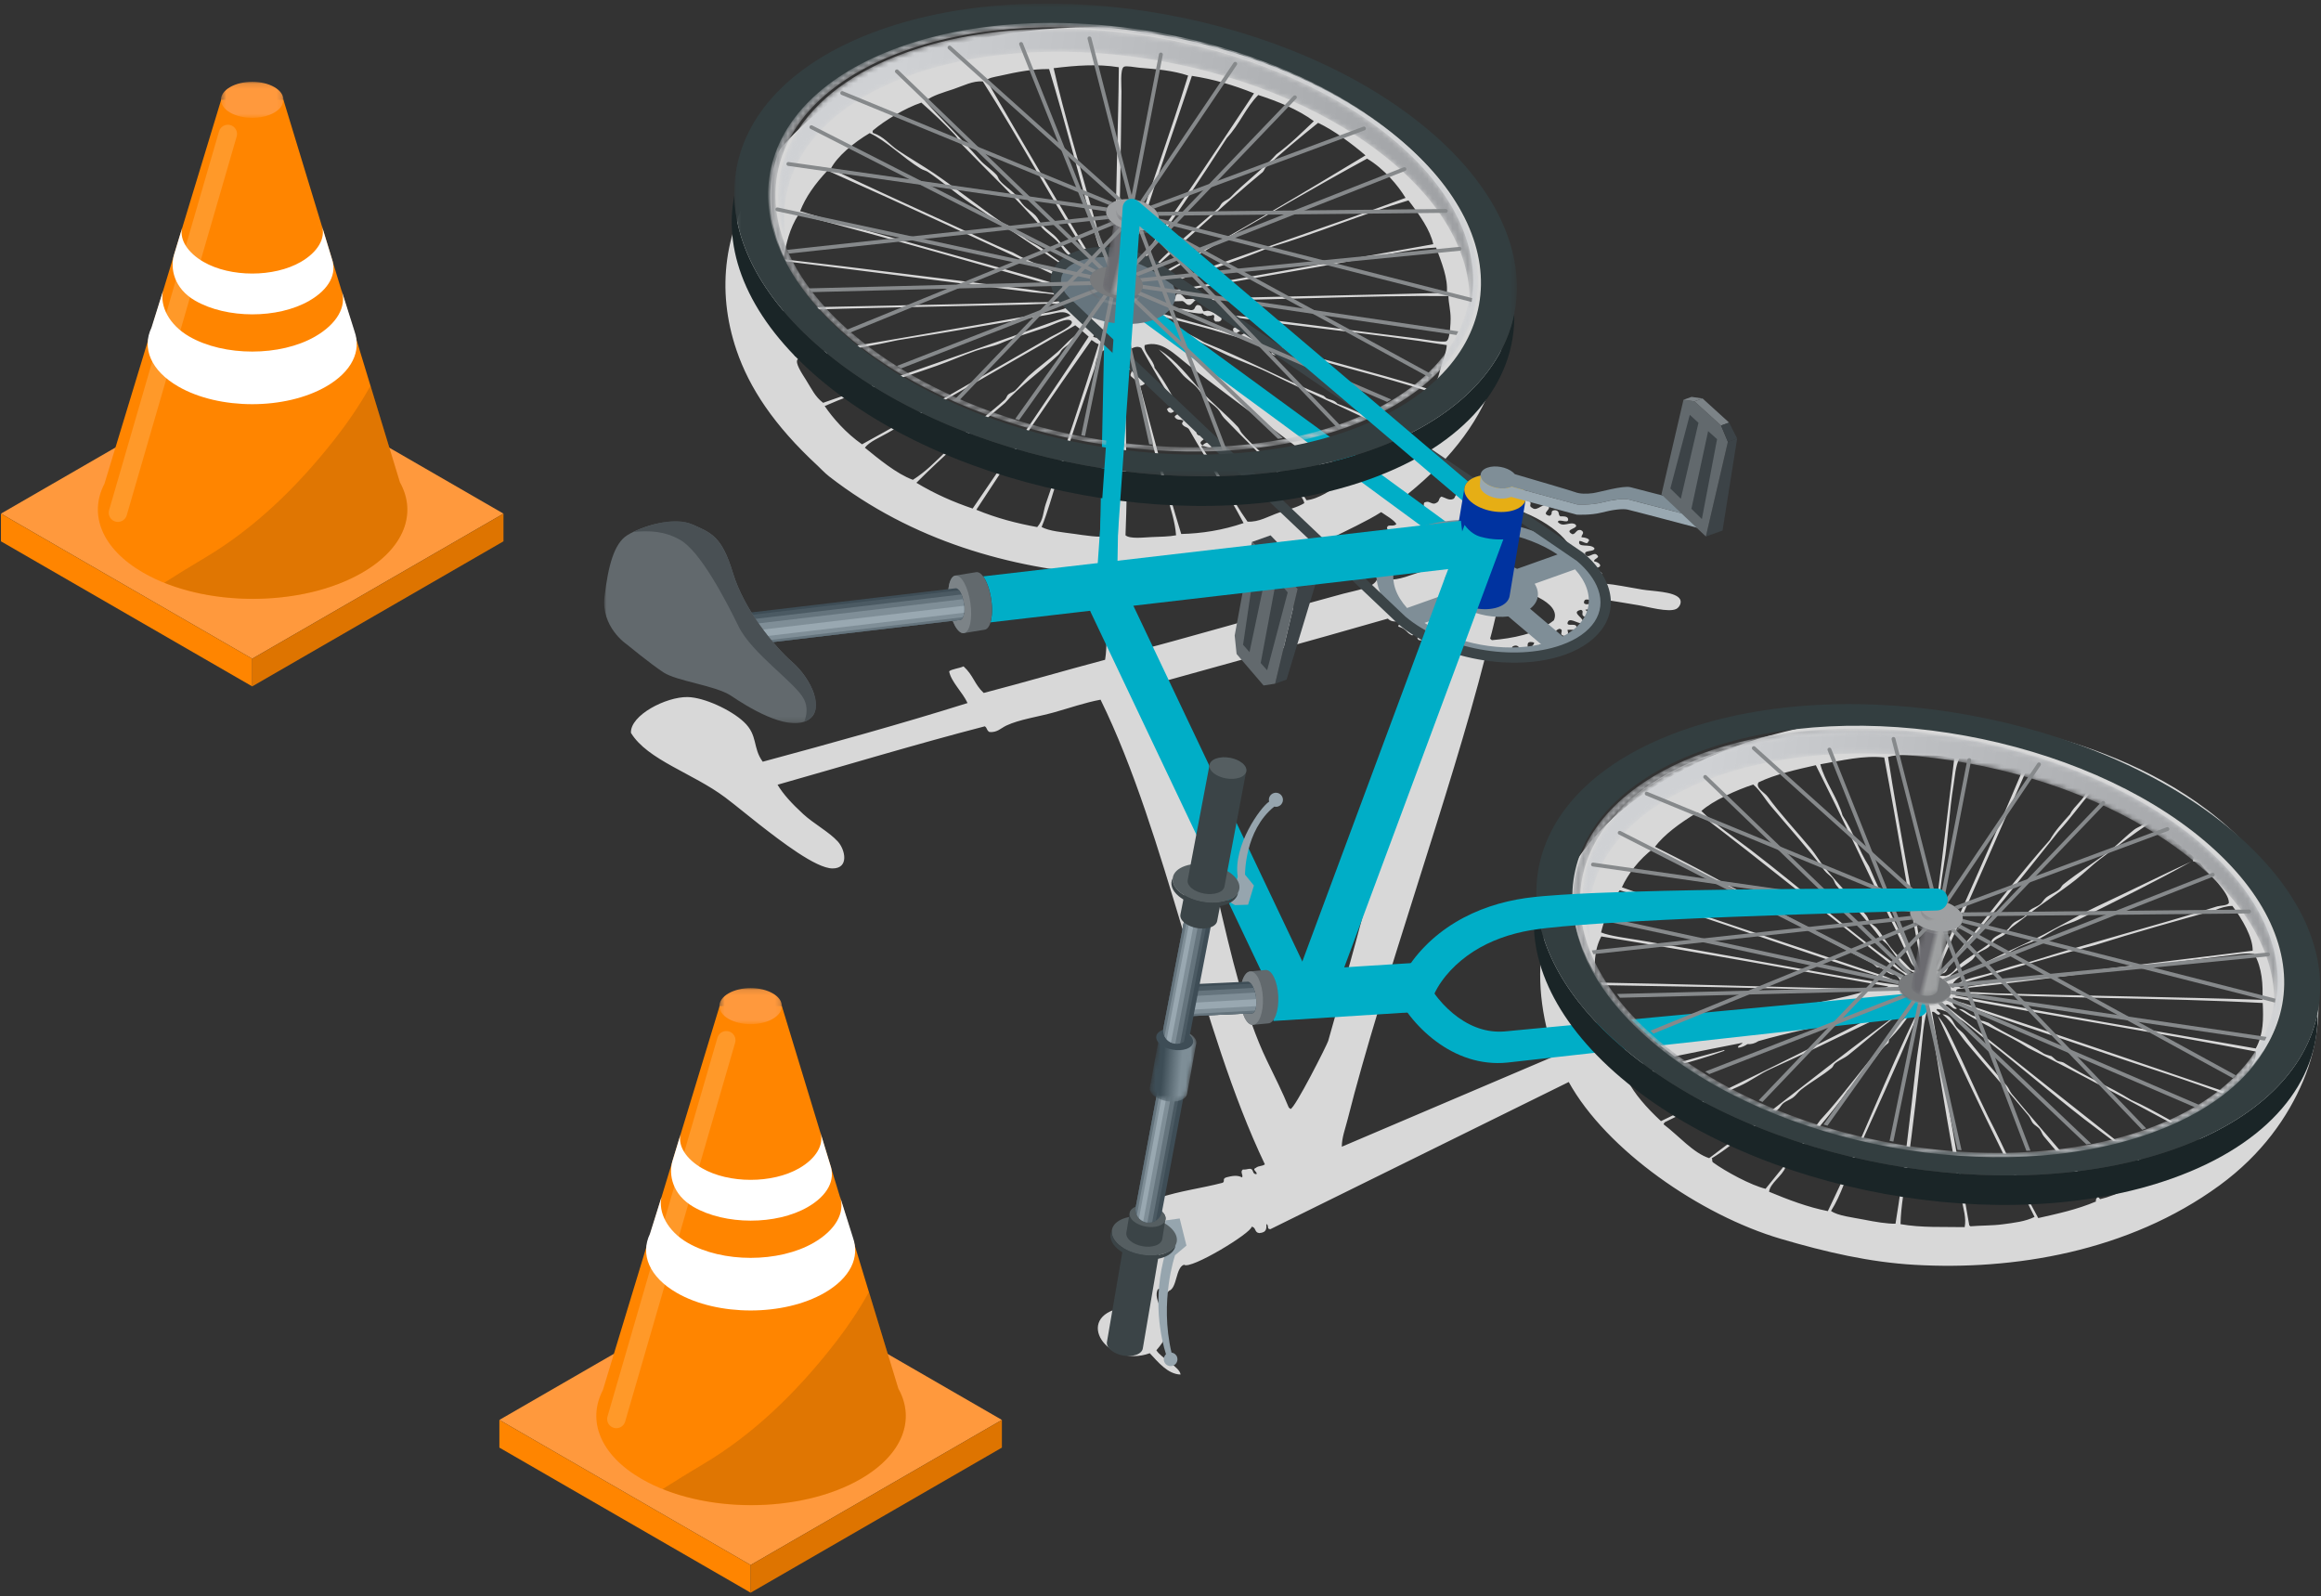 <svg xmlns="http://www.w3.org/2000/svg" xmlns:xlink="http://www.w3.org/1999/xlink" width="461" height="317" viewBox="0 0 461 317">
  <rect x="0" y="0" width="461" height="317" fill="#333333" stroke="none"/>
  <defs>
    <path id="sura-image-error-a" d="M26.55,5.48 C-3.721,16.299 -8.414,41.988 16.066,62.858 L16.066,62.858 C40.551,83.728 84.937,91.876 115.206,81.054 L115.206,81.054 C145.476,70.235 150.169,44.544 125.687,23.674 L125.687,23.674 C108.553,9.069 81.663,0.695 56.691,0.695 L56.691,0.695 C45.984,0.695 35.633,2.234 26.55,5.48 M17.19,62.453 C-6.789,42.014 -2.192,16.851 27.456,6.251 L27.456,6.251 C57.108,-4.343 100.586,3.636 124.564,24.079 L124.564,24.079 C148.544,44.524 143.946,69.684 114.299,80.281 L114.299,80.281 C105.404,83.461 95.258,84.969 84.775,84.969 L84.775,84.969 C60.311,84.97 33.976,76.765 17.19,62.453"/>
    <linearGradient id="sura-image-error-b" x1="86.964%" x2="5.659%" y1="42.022%" y2="59.57%">
      <stop offset="0%" stop-color="#CFD1D4"/>
      <stop offset="100%" stop-color="#9C9EA1"/>
    </linearGradient>
    <path id="sura-image-error-d" d="M25.969,4.739 C4.655,12.314 -3.706,27.374 2.189,42.794 L2.189,42.794 C-0.884,29.025 7.66,16.059 26.843,9.243 L26.843,9.243 C56.071,-1.14 98.925,6.677 122.565,26.711 L122.565,26.711 C133.614,36.074 138.507,46.453 137.6,55.912 L137.6,55.912 C140.448,45.348 135.772,33.243 123.048,22.457 L123.048,22.457 C106.269,8.236 79.935,0.084 55.48,0.083 L55.48,0.083 C44.998,0.083 34.863,1.58 25.969,4.739"/>
    <linearGradient id="sura-image-error-e" x1="17.913%" x2="100.435%" y1="47.775%" y2="52.311%">
      <stop offset="0%" stop-color="#CFD1D4"/>
      <stop offset="100%" stop-color="#9C9EA1"/>
    </linearGradient>
    <path id="sura-image-error-g" d="M1.162,3.059 C2.968,4.553 6.242,5.139 8.474,4.365 L8.474,4.365 C9.761,3.915 10.421,3.113 10.402,2.233 L10.402,2.233 C10.19,2.887 9.569,3.456 8.557,3.811 L8.557,3.811 C6.323,4.585 3.048,4 1.242,2.502 L1.242,2.502 C0.478,1.871 0.1,1.176 0.092,0.524 L0.092,0.524 C-0.168,1.318 0.173,2.239 1.162,3.059"/>
    <linearGradient id="sura-image-error-h" x1="61.547%" x2="40.453%" y1="59.556%" y2="36.367%">
      <stop offset="0%" stop-color="#9EA0A1"/>
      <stop offset="100%" stop-color="#6B6B70"/>
    </linearGradient>
    <path id="sura-image-error-j" d="M4.23,0.376 C3.636,0.59 3.305,0.95 3.257,1.363 L3.257,1.363 L0.623,15.732 C0.552,16.119 0.737,16.548 1.192,16.938 L1.192,16.938 C2.106,17.714 3.757,18.018 4.887,17.614 L4.887,17.614 C5.396,17.437 5.709,17.143 5.818,16.802 L5.818,16.802 L8.447,2.417 C8.608,1.99 8.441,1.495 7.922,1.053 L7.922,1.053 C7.282,0.511 6.277,0.199 5.347,0.199 L5.347,0.199 C4.95,0.199 4.566,0.256 4.23,0.376"/>
    <linearGradient id="sura-image-error-k" x1="56.022%" x2="45.192%" y1="53.231%" y2="47.423%">
      <stop offset="0%" stop-color="#9EA0A1"/>
      <stop offset="100%" stop-color="#6B6B70"/>
    </linearGradient>
    <path id="sura-image-error-m" d="M1.621,2.943 C3.43,4.437 6.704,5.025 8.937,4.249 L8.937,4.249 C10.224,3.799 10.882,3 10.864,2.112 L10.864,2.112 C10.652,2.77 10.031,3.339 9.019,3.692 L9.019,3.692 C6.786,4.465 3.51,3.88 1.704,2.389 L1.704,2.389 C0.937,1.754 0.565,1.059 0.552,0.408 L0.552,0.408 C0.295,1.2 0.635,2.125 1.621,2.943"/>
    <linearGradient id="sura-image-error-n" x1="61.554%" x2="40.459%" y1="59.554%" y2="36.357%">
      <stop offset="0%" stop-color="#9EA0A1"/>
      <stop offset="100%" stop-color="#6B6B70"/>
    </linearGradient>
    <path id="sura-image-error-p" d="M1.067,2.243 C2.094,3.237 3.951,3.628 5.221,3.106 L5.221,3.106 C5.95,2.814 6.348,1.898 6.339,1.31 L6.339,1.31 C6.217,1.746 5.865,2.123 5.292,2.359 L5.292,2.359 C4.026,2.877 2.165,2.49 1.139,1.493 L1.139,1.493 C0.704,1.07 0.491,0.601 0.484,0.176 L0.484,0.176 C0.339,0.701 0.507,1.698 1.067,2.243"/>
    <linearGradient id="sura-image-error-q" x1="62.707%" x2="39.923%" y1="66.242%" y2="27.135%">
      <stop offset="0%" stop-color="#9EA0A1"/>
      <stop offset="100%" stop-color="#6B6B70"/>
    </linearGradient>
    <polygon id="sura-image-error-s" points=".105 .701 155.547 .701 155.547 94.611 .105 94.611"/>
    <path id="sura-image-error-u" d="M26.74,5.337 C-3.532,16.16 -8.226,41.844 16.259,62.714 L16.259,62.714 C40.738,83.585 85.123,91.729 115.395,80.91 L115.395,80.91 C145.665,70.093 150.356,44.407 125.875,23.537 L125.875,23.537 C108.74,8.928 81.85,0.552 56.881,0.552 L56.881,0.552 C46.174,0.552 35.824,2.091 26.74,5.337 M17.378,62.316 C-6.599,41.875 -2.001,16.711 27.647,6.114 L27.647,6.114 C57.295,-4.485 100.774,3.496 124.752,23.935 L124.752,23.935 C148.732,44.381 144.136,69.541 114.485,80.137 L114.485,80.137 C105.588,83.318 95.445,84.827 84.96,84.827 L84.96,84.827 C60.499,84.827 34.165,76.622 17.378,62.316"/>
    <linearGradient id="sura-image-error-v" x1="86.963%" x2="5.66%" y1="42.023%" y2="59.57%">
      <stop offset="0%" stop-color="#CFD1D4"/>
      <stop offset="100%" stop-color="#9C9EA1"/>
    </linearGradient>
    <path id="sura-image-error-x" d="M26.16,5.365 C4.845,12.97 -3.521,28.1 2.381,43.587 L2.381,43.587 C-0.695,29.756 7.85,16.731 27.027,9.882 L27.027,9.882 C56.257,-0.548 99.115,7.307 122.756,27.436 L122.756,27.436 C133.804,36.843 138.698,47.27 137.789,56.765 L137.789,56.765 C140.636,46.155 135.961,33.994 123.236,23.159 L123.236,23.159 C106.459,8.875 80.128,0.685 55.675,0.683 L55.675,0.683 C45.191,0.683 35.055,2.188 26.16,5.365"/>
    <linearGradient id="sura-image-error-y" x1="17.913%" x2="100.435%" y1="47.754%" y2="52.332%">
      <stop offset="0%" stop-color="#CFD1D4"/>
      <stop offset="100%" stop-color="#9C9EA1"/>
    </linearGradient>
    <path id="sura-image-error-A" d="M1.348,2.921 C3.156,4.419 6.431,5.001 8.664,4.227 L8.664,4.227 C9.951,3.781 10.608,2.978 10.59,2.091 L10.59,2.091 C10.377,2.752 9.756,3.321 8.745,3.673 L8.745,3.673 C6.513,4.45 3.238,3.865 1.432,2.371 L1.432,2.371 C0.666,1.732 0.29,1.038 0.276,0.39 L0.276,0.39 C0.021,1.182 0.361,2.101 1.348,2.921"/>
    <linearGradient id="sura-image-error-B" x1="61.554%" x2="40.468%" y1="59.537%" y2="36.378%">
      <stop offset="0%" stop-color="#9EA0A1"/>
      <stop offset="100%" stop-color="#6B6B70"/>
    </linearGradient>
    <path id="sura-image-error-D" d="M3.557,0.232 C2.983,0.446 2.662,0.805 2.617,1.218 L2.617,1.218 L0.061,15.587 C-0.008,15.978 0.172,16.41 0.614,16.799 L0.614,16.799 C1.499,17.573 3.105,17.876 4.199,17.473 L4.199,17.473 C4.689,17.291 4.996,17 5.102,16.661 L5.102,16.661 L7.655,2.269 C7.807,1.846 7.644,1.354 7.142,0.911 L7.142,0.911 C6.521,0.367 5.548,0.056 4.643,0.056 L4.643,0.056 C4.257,0.056 3.884,0.112 3.557,0.232"/>
    <linearGradient id="sura-image-error-E" x1="55.667%" x2="45.476%" y1="53.233%" y2="47.423%">
      <stop offset="0%" stop-color="#9EA0A1"/>
      <stop offset="100%" stop-color="#6B6B70"/>
    </linearGradient>
    <path id="sura-image-error-G" d="M1.848,2.805 C3.7,4.302 7.048,4.887 9.332,4.11 L9.332,4.11 C10.649,3.664 11.322,2.862 11.302,1.978 L11.302,1.978 C11.086,2.635 10.451,3.204 9.418,3.554 L9.418,3.554 C7.133,4.33 3.784,3.749 1.936,2.251 L1.936,2.251 C1.155,1.616 0.769,0.921 0.755,0.27 L0.755,0.27 C0.494,1.069 0.842,1.987 1.848,2.805"/>
    <linearGradient id="sura-image-error-H" x1="61.548%" x2="40.451%" y1="59.135%" y2="36.955%">
      <stop offset="0%" stop-color="#9EA0A1"/>
      <stop offset="100%" stop-color="#6B6B70"/>
    </linearGradient>
    <path id="sura-image-error-J" d="M1.269,2.526 C2.296,3.522 4.157,3.914 5.423,3.396 L5.423,3.396 C6.152,3.097 6.551,2.184 6.542,1.596 L6.542,1.596 C6.419,2.033 6.068,2.416 5.496,2.646 L5.496,2.646 C4.226,3.163 2.37,2.773 1.344,1.779 L1.344,1.779 C0.908,1.356 0.695,0.891 0.69,0.458 L0.69,0.458 C0.542,0.986 0.708,1.979 1.269,2.526"/>
    <linearGradient id="sura-image-error-K" x1="62.726%" x2="39.908%" y1="66.319%" y2="27.073%">
      <stop offset="0%" stop-color="#9EA0A1"/>
      <stop offset="100%" stop-color="#6B6B70"/>
    </linearGradient>
    <polygon id="sura-image-error-M" points="0 .725 42.074 .725 42.074 40.817 0 40.817"/>
    <path id="sura-image-error-O" d="M3.574,0.705 C2.742,0.996 2.278,1.488 2.205,2.049 L2.205,2.049 L0.386,11.98 C0.296,12.508 0.557,13.093 1.195,13.624 L1.195,13.624 C2.485,14.692 4.823,15.114 6.417,14.556 L6.417,14.556 C7.231,14.272 7.693,13.796 7.78,13.248 L7.78,13.248 L9.552,3.489 C9.76,2.915 9.518,2.237 8.796,1.637 L8.796,1.637 C7.893,0.889 6.477,0.458 5.162,0.458 L5.162,0.458 C4.598,0.458 4.052,0.538 3.574,0.705"/>
    <linearGradient id="sura-image-error-P" x1="66.884%" x2="27.831%" y1="52.224%" y2="47.084%">
      <stop offset="0%" stop-color="#7E8E97"/>
      <stop offset="100%" stop-color="#3D4D56"/>
    </linearGradient>
    <polygon id="sura-image-error-R" points=".148 .112 12.559 .112 12.559 7.278 .148 7.278"/>
    <polygon id="sura-image-error-T" points=".148 .112 12.559 .112 12.559 7.278 .148 7.278"/>
  </defs>
  <g fill="none" fill-rule="evenodd">
    <g transform="translate(120)">
      <g transform="translate(5 5)">
        <path fill="#D8D8D8" d="M323.044,203.235 C303.136,199.764 283.212,196.393 263.324,192.706 C264.106,192.334 263.034,191.8 263.826,191.428 C282.22,189.413 300.871,186.795 319.093,184.583 C320.243,184.442 321.551,184.244 322.746,184.465 C324.321,187.245 324.506,190.662 324.362,193.579 C306.767,192.996 288.938,192.784 271.525,192.285 C268.974,192.207 266.384,191.829 263.871,192.227 C284.014,193.341 304.285,193.12 324.428,194.205 C324.556,197.264 324.629,200.321 323.044,203.235 M321.421,208.281 C320.818,209.716 320.692,211.496 318.753,212.451 C301.527,206.606 283.924,200.533 266.754,194.855 C265.617,194.479 264.476,193.922 263.205,193.929 C272.403,197.413 281.782,200.312 291.012,203.499 C300.209,206.678 309.656,209.537 318.817,213.074 C317.597,215.691 315.122,218.205 312.674,220.718 C307.835,218.837 303.14,215.558 298.32,213.468 C293.864,210.701 289.315,208.875 284.865,206.039 C284.385,205.795 283.871,205.912 283.407,205.56 C283.094,205.296 282.785,205.039 282.478,204.774 C281.992,204.611 281.498,204.52 281.019,204.292 C277.36,201.922 273.606,200.523 269.946,198.127 C269.497,198.026 269.064,197.746 268.604,197.746 C268.258,197.452 267.908,197.159 267.564,196.865 C266.34,196.931 265.292,195.261 264.062,195.412 C268.615,198.489 273.304,200.178 277.866,203.138 C289.28,208.813 300.624,215.17 312.01,221.097 C310.133,223.339 306.929,225.927 303.329,227.727 C289.394,217.041 274.899,205.263 261.376,194.648 C262.234,194.013 262.852,195.81 263.7,195.288 C262.534,194.482 262.707,193.798 262.909,193.11 C282.959,196.853 303.068,199.999 323.109,203.855 C323.17,205.384 322.035,206.825 321.421,208.281 M292.129,233.168 C291.275,232.272 290.935,231.42 289.629,230.479 C288.778,229.06 287.672,227.613 286.751,226.531 C282.772,221.862 278.589,217.064 274.591,212.262 C274.179,211.773 274.015,211.15 273.615,210.682 C270.918,207.515 267.428,203.597 265.195,200.526 C264.774,199.95 264.061,199.543 263.59,198.981 C262.897,198.14 262.674,196.608 260.822,196.445 C262.94,198.176 264.057,200.324 265.654,202.237 C269.701,207.082 273.996,211.819 277.93,216.604 C278.325,217.083 278.408,217.634 278.79,218.091 C279.12,218.482 279.718,218.785 280.065,219.169 C280.463,219.61 280.565,220.213 280.923,220.653 C282.981,223.173 285.754,226.179 287.326,228.343 C287.774,228.96 288.577,229.403 289.049,229.989 C289.79,230.916 290.084,232.112 291.532,232.849 C291.382,233.1 291.164,233.344 291.329,233.621 C287.444,235.268 283.643,236.059 279.838,236.923 C276.124,230.175 273.382,223.509 269.881,216.777 C267.428,211.825 265.219,206.583 262.821,201.726 C261.981,200.031 261.24,198.322 259.91,196.806 C265.952,210.068 272.415,223.369 279.105,236.689 C277.317,237.608 274.958,237.869 272.812,238.156 C270.7,238.44 268.397,238.381 266.37,238.559 C266.294,238.491 266.218,238.429 266.139,238.361 C263.681,224.242 261.183,210.12 258.733,195.999 C259.31,195.685 259.73,196.94 260.326,196.403 C260.577,196.102 259.24,195.665 259.798,195.389 C263.401,195.982 266.493,199.2 269.723,201.716 C276.201,206.763 282.363,212.129 288.917,217.221 C293.574,220.835 298.599,224.236 302.663,228.109 C300.11,230.049 295.391,232.432 292.129,233.168 M265.226,238.723 C260.968,238.638 256.676,238.876 252.483,238.129 C252.559,234.488 253.297,230.818 253.805,227.16 C255.008,218.459 256.022,209.615 256.859,201.028 C257.036,199.272 257.24,197.446 257.756,195.737 C258.457,196.484 258.4,197.443 258.512,198.267 C258.636,199.174 258.856,200.064 259.005,200.95 C260.797,211.74 262.558,222.665 264.627,233.305 C264.972,235.072 265.577,236.949 265.226,238.723 M245.165,237.223 C242.966,236.783 240.035,236.487 238.68,235.509 C240.761,232.193 241.662,228.76 243.185,225.344 C247.254,216.236 251.612,206.994 255.277,197.983 C255.595,197.202 255.938,196.249 256.76,195.65 C256.832,199.203 256,202.681 255.603,206.195 C254.406,216.878 253.208,227.466 251.487,238.045 C249.79,238.064 247.533,237.693 245.165,237.223 M226.376,231.697 C226.562,230.015 229.008,228.529 229.609,226.879 C229.875,226.726 230.141,226.573 230.406,226.423 C233.778,221.41 238.657,216.529 242.03,211.516 C243.852,209.856 244.933,208.132 246.295,206.433 C247.884,205.015 248.304,203.503 250.103,202.104 C250.246,201.824 250.056,201.514 250.439,201.253 C251.975,199.659 253.282,198.042 254.302,196.4 C251.867,198.183 250.356,200.803 248.641,202.942 C244.31,207.756 241.019,212.657 236.554,217.459 C233.318,221.986 229.019,226.886 225.68,231.11 C222.83,230.429 217.744,227.688 215.269,225.886 C214.917,225.627 215.224,225.282 214.974,225.063 C217.605,223.476 220.5,221.125 222.159,219.623 C222.924,218.932 224.027,218.576 224.836,217.925 C225.293,217.553 225.486,216.982 225.969,216.614 C226.598,216.132 227.485,215.873 228.097,215.392 C228.536,215.049 228.766,214.447 229.227,214.084 C229.769,213.664 230.538,213.403 231.088,213.019 C231.766,212.546 232.112,211.9 232.755,211.405 C234.959,209.697 236.825,208.741 238.824,207.098 C239.101,206.867 239.161,206.492 239.404,206.271 C240.149,205.602 241.267,205.214 242.084,204.569 C244.808,202.404 247.456,200.034 250.133,197.971 C251.54,196.882 253.084,195.793 254.819,194.949 C255.332,195.408 253.558,195.662 254.204,196.129 C254.736,196.252 255.378,195.249 255.847,196.008 C249.443,209.148 244.438,222.401 238.05,235.541 C234.106,234.769 230.236,233.301 226.376,231.697 M205.465,218.332 C205.338,218.176 205.625,218.052 205.631,217.908 C210.568,215.443 215.73,212.8 220.391,210.756 C222.696,209.746 224.507,208.275 226.758,207.271 C233.32,204.324 240.287,200.947 246.365,197.99 C248.132,197.136 250.166,195.144 252.596,195.901 C239.411,205.507 227.06,215.655 214.477,225.022 C211.35,224.027 208.465,220.608 205.465,218.332 M198.286,209.605 C204.709,207.268 211.014,206.114 217.441,203.721 C217.514,203.669 217.577,203.617 217.457,203.548 C211.098,205.247 204.725,207.075 198.339,209.083 C197.381,208.839 196.895,208.004 196.748,207.359 C204.907,205.221 213.005,203.717 221.111,202.108 C221.011,202.453 219.949,202.714 220.262,203.092 C220.851,203.036 221.462,202.792 222.091,202.371 C222.796,202.427 223.519,202.267 224.28,201.771 C230.037,200.129 236.068,198.897 241.618,197.749 C243.48,197.364 245.347,196.657 247.365,196.758 C233.717,203.665 218.952,210.922 204.904,217.667 C201.944,214.915 199.622,212.216 198.286,209.605 M194.339,202.482 C193.942,201.658 193.255,200.8 193.947,200.073 C202.156,199.118 210.366,198.18 218.602,196.959 C219.141,197.472 220.354,196.361 220.475,197.039 C216.529,198.388 211.912,198.971 207.523,199.858 C203.074,200.757 198.774,201.967 194.339,202.482 M191.731,190.639 C207.222,190.907 222.922,191.105 238.199,191.643 C240.422,191.718 242.737,191.679 244.938,192.057 C236.7,194.333 228.079,195.542 219.267,196.575 C213.148,197.296 206.59,198.205 200.205,198.949 C197.957,199.212 194.943,199.721 193.5,199.503 C192.024,196.823 191.903,193.498 191.731,190.639 M193.052,180.986 C212.075,184.096 231.069,187.542 250.067,190.923 C248.042,191.976 245.314,191.408 242.996,191.363 C225.957,190.991 208.909,190.414 192.03,190.137 C191.955,190.072 191.877,190.003 191.8,189.941 C191.688,186.909 191.519,183.875 193.052,180.986 M196.71,171.803 C215.188,177.547 233.553,184.39 252.027,190.128 C250.097,188.967 247.724,188.381 245.497,187.62 C229.4,182.124 213.081,176.873 197.143,171.226 C198.33,168.631 200.543,165.662 203.422,163.504 C217.931,170.864 232.366,179.007 246.878,186.333 C247.187,186.596 247.496,186.858 247.806,187.118 C249.027,187.026 250.072,188.735 251.302,188.572 C246.751,185.482 242.062,183.786 237.498,180.843 C226.201,175.288 214.998,168.771 203.706,163.178 C205.517,160.814 208.494,158.555 212.154,156.355 C225.013,166.076 238.837,177.404 251.669,187.369 C252.499,188.015 254.221,188.739 253.59,189.564 C252.884,189.498 252.3,188.227 251.552,188.592 C252.308,189.332 252.675,190.04 252.722,190.721 C247.788,190.111 242.883,189.25 237.892,188.361 C225.523,186.157 213.226,183.839 200.636,181.743 C198.028,181.31 194.713,180.895 193.005,180.191 C193.721,177.348 194.747,174.535 196.71,171.803 M223.24,150.816 C224.702,152.094 225.515,153.658 226.713,155.08 C230.144,159.165 234.454,163.934 237.381,167.899 C237.803,168.469 238.543,168.899 238.989,169.45 C239.33,169.871 239.411,170.434 239.73,170.832 C242.546,174.304 246.142,178.102 248.386,181.185 C248.785,181.74 249.548,182.189 249.991,182.734 C250.959,183.927 252.208,186.091 253.33,187.076 C254.019,187.679 254.978,188.015 255.698,188.517 C253.136,188.784 252.259,187.145 250.91,186.16 C242.266,179.859 232.511,171.321 222.838,163.891 C219.869,161.609 215.386,158.545 212.933,156.071 C215.145,154.047 219.946,151.876 223.24,150.816 M224.286,150.379 C227.623,148.765 231.983,147.807 235.661,146.979 C240.782,157.14 245.534,167.266 250.386,177.404 C251.717,179.852 252.837,182.616 254.034,185.025 C254.406,185.769 254.678,186.929 255.821,187.294 C252.646,180.563 249.089,173.798 246.244,167.096 C244.04,163.673 243.248,160.377 240.965,156.95 C240.062,153.613 237.384,150.122 236.559,146.794 C240.816,146.057 245.104,144.987 249.246,145.444 C251.901,159.553 254.184,173.629 256.783,187.731 C256.904,187.793 257.013,187.923 257.146,187.852 C255.2,173.717 252.159,159.487 250.007,145.332 C252.085,144.756 254.481,144.984 256.565,145.033 C258.707,145.082 261.095,144.916 263.151,145.701 C261.402,159.888 259.759,174.092 257.858,188.262 C256.791,188.061 255.731,187.78 254.658,187.634 C253.314,186.18 251.757,184.71 250.569,183.226 C249.69,182.131 248.58,180.301 247.809,179.376 C247.475,178.975 246.896,178.701 246.534,178.296 C246.14,177.857 246.048,177.27 245.675,176.811 C243.156,173.727 240.093,170.568 237.551,167.474 C236.401,166.073 235.579,164.612 234.673,163.526 C231.921,160.227 228.286,156.286 226.135,153.271 C225.517,152.397 223.591,151.514 224.286,150.379 M273.821,146.989 C274.809,147.177 276.173,147.289 276.736,147.947 C271.203,161.163 265.161,174.326 259.434,187.522 C259.516,187.591 259.593,187.653 259.669,187.722 C259.804,187.643 259.936,187.568 260.068,187.49 C265.945,174.343 271.634,161.17 277.484,148.015 C281.552,148.814 285.561,150.122 289.523,151.977 C289.142,153.613 286.926,155.097 286.173,156.697 C284.659,158.382 283.126,160.067 282.161,161.805 C276.527,168.172 271.577,174.6 266.475,181.016 C264.601,183.138 262.821,185.27 261.329,187.425 C261.44,187.761 260.218,187.976 260.365,188.312 C261.492,188.556 261.804,187.444 261.993,187.043 C269.559,178.117 276.677,169.15 283.825,160.189 C286.193,157.609 288.057,154.989 290.235,152.39 C293.933,153.502 297.536,155.592 301.106,158.011 C300.985,158.937 299.669,159.191 298.929,159.755 C297.34,160.968 295.985,162.411 294.403,163.67 C291.4,166.056 287.829,168.224 284.808,170.659 C284.481,170.924 284.395,171.288 284.091,171.565 C283.345,172.244 282.23,172.615 281.416,173.261 C280.899,173.678 280.683,174.258 280.153,174.65 C279.547,175.092 278.74,175.334 278.157,175.79 C277.687,176.165 277.479,176.748 277.023,177.104 C276.438,177.554 275.639,177.808 275.03,178.245 C274.453,178.665 274.183,179.275 273.635,179.705 C272.787,180.37 271.584,180.755 270.821,181.485 C270.576,181.723 270.527,182.079 270.238,182.313 C268.348,183.833 265.953,185.071 264.17,186.623 C263.404,187.288 263.035,188.334 261.441,188.845 C260.867,188.748 260.259,188.947 259.701,188.69 C259.462,188.406 260.749,188.256 259.903,187.914 C259.537,187.34 259.003,188.56 258.639,187.982 C259.747,180.967 259.913,173.818 261.087,166.812 C261.977,161.502 262.152,156.061 263.022,150.881 C263.314,149.124 263.36,147.295 264.163,145.613 C267.331,145.691 270.794,146.402 273.821,146.989 M310.466,164.997 C311.006,165.391 310.374,165.691 310.613,166.062 C311.105,166.16 311.605,166.196 312.073,166.539 C312.964,167.881 314.485,169.117 315.58,170.457 C316.621,171.735 317.741,173.176 317.708,174.343 C317.407,174.864 316.074,174.841 315.385,175.018 C302.909,178.969 290.512,182.082 278.03,186.078 C275.652,186.453 273.215,187.389 270.805,188.083 C268.509,188.888 265.599,189.117 263.662,190.535 C272.778,188.015 281.934,185.101 291.033,182.731 C299.02,180.198 306.976,177.985 314.934,175.77 C316.111,175.281 317.276,174.933 318.404,174.93 C320.398,177.616 322.467,181.159 322.431,183.819 C307.855,185.622 293.323,187.425 278.985,189.153 C274.138,189.742 269.241,190.271 264.474,191.22 C264.005,190.844 263.499,190.932 262.98,191.089 C262.891,191.135 262.803,191.167 262.73,191.072 C262.436,189.176 267.966,187.239 270.094,186.349 C272.25,185.45 273.971,184.051 276.197,183.011 C277.44,182.43 278.925,182.036 280.118,181.42 C281.503,180.709 282.662,179.836 284.106,179.135 C285.264,178.568 286.722,178.199 287.894,177.618 C295.931,173.635 303.323,169.981 310.233,166.114 C304.079,168.945 297.98,172.003 291.667,174.956 C286.766,177.25 282.318,180.103 277.394,182.326 C271.978,184.771 266.891,187.408 261.605,189.742 C262.588,188.083 264.969,187.056 266.645,185.694 C267.101,185.326 267.308,184.748 267.777,184.383 C268.399,183.907 269.299,183.624 269.905,183.168 C270.416,182.776 270.663,182.17 271.169,181.779 C271.715,181.358 272.486,181.101 273.031,180.712 C273.671,180.253 273.951,179.651 274.561,179.174 C275.701,178.296 276.834,177.462 277.956,176.566 C280.874,174.235 284.315,172.087 287.284,169.73 C289.052,168.329 290.602,166.76 292.075,165.665 C295.287,163.275 298.456,160.794 301.936,158.523 C304.84,160.061 307.648,162.588 310.466,164.997 M131.324,215.258 C131.208,215.16 131.094,215.063 130.976,214.964 C129.764,211.972 128.112,208.696 126.619,205.605 C117.942,187.631 115.571,158.011 107.038,140.251 C105.592,137.233 103.687,134.311 103.03,131.188 C118.903,126.761 134.763,122.441 150.651,117.862 C151.831,119.045 153.24,117.9 154.466,118.635 C154.286,119.168 152.617,118.608 152.752,119.452 C154.426,119.899 154.224,120.636 155.472,121.187 C156.654,120.903 155.503,120.069 156.583,120.052 C158.122,120.864 155.828,121.337 156.764,122.093 C157.681,122.543 158.801,120.936 159.703,121.558 C160.279,122.063 158.055,122.061 158.585,122.696 C159.067,123.348 159.659,122.852 160.16,123.27 C152.813,149.236 146.236,175.901 138.81,201.736 C138.588,202.505 132.202,215.141 131.324,215.258 M98.553,124.369 C98.625,124.228 98.703,124.088 98.719,123.944 C99.214,119.149 97.978,114.197 99.007,109.448 C109.443,109.268 119.942,108.444 130.702,104.93 C133.065,106.498 134.164,108.392 136.488,107.378 C137.802,106.797 138.941,105.597 139.945,105.392 C142.641,106.11 146.114,105.575 148.272,107.531 C148.787,108.075 146.947,108.411 147.254,108.936 C147.22,109.438 148.577,109.412 148.528,110.015 C147.91,111.772 144.438,112.203 141.717,112.939 C131.064,115.811 121.105,118.732 111.006,121.506 C106.876,122.638 102.869,123.853 98.785,124.567 C98.708,124.498 98.63,124.437 98.553,124.369 M98.43,70.414 C98.406,69.686 98.094,68.709 99.381,68.386 C100.376,68.63 99.082,69.328 99.742,69.827 C100.013,70.055 100.285,70.283 100.553,70.515 C102.436,78.185 104.707,86.022 106.832,93.591 C107.554,96.163 108.412,98.739 108.59,101.318 C107.247,101.575 105.55,101.598 103.659,101.673 C102.219,101.734 99.429,102.087 98.548,101.314 C98.635,98.546 98.777,95.616 98.752,92.796 C98.694,85.34 98.661,77.742 98.43,70.414 M98.726,64.807 C99.509,65.696 99.067,66.478 99.733,67.362 C97.63,67.926 98.185,65.117 98.726,64.807 M97.081,46.975 C97.479,36.696 97.624,24.168 97.752,13.157 C97.763,12.286 97.441,8.71 98.231,8.266 C98.713,8.002 100.422,8.381 101.35,8.456 C104.876,8.743 107.997,9.013 110.988,10.007 C107.513,21.254 103.383,32.436 99.929,43.529 C99.425,45.146 99.239,46.884 97.957,48.285 C97.401,47.803 97.062,47.487 97.081,46.975 M95.968,48.109 C95.003,47.891 94.774,47.411 94.69,47.031 C94.039,43.963 93.001,40.713 92.112,37.476 C89.481,27.894 86.371,17.819 84.274,8.541 C88.632,8.013 92.974,7.663 97.219,8.355 C97.135,19.951 96.606,31.689 96.579,43.145 C96.574,44.778 96.663,46.547 95.968,48.109 M94.643,101.409 C93.85,101.891 90.03,101.266 88.407,101.037 C85.892,100.688 83.423,100.497 81.886,99.671 C83.119,96.675 83.907,93.586 84.918,90.524 C87.376,83.069 89.88,75.597 92.362,68.297 C92.818,66.958 92.62,64.858 95.011,64.308 C95.737,65.048 94.621,65.622 95.684,66.391 C95.151,75.969 95.242,86.987 95.075,97.047 C95.061,97.709 95.378,100.972 94.643,101.409 M68.919,96.245 C76.252,84.983 83.849,73.739 91.795,62.527 C92.406,62.864 92.47,63.105 93.221,63.356 C89.957,73.964 86.322,84.636 82.712,95.081 C82.185,96.613 82.257,98.328 81.009,99.684 C76.94,98.944 72.899,97.898 68.919,96.245 M57.015,90.886 C62.326,85.575 68.365,80.271 74.636,75.011 C77.362,71.825 81.792,68.682 85.232,65.471 C85.59,65.136 85.714,64.653 86.098,64.315 C87.349,63.209 89.093,62.287 89.692,60.934 C87.598,62.088 86.526,63.607 85.033,64.927 C83.212,66.538 81.061,68.073 79.297,69.703 C78.499,70.433 77.284,71.942 76.633,72.546 C76.295,72.865 75.7,72.992 75.306,73.312 C74.947,73.596 74.905,74.084 74.57,74.391 C72.108,76.633 69.106,78.87 66.637,81.087 C64.308,83.173 61.896,85.725 59.713,87.691 C58.666,88.64 57.533,89.523 56.32,90.299 C53.118,89.138 49.469,86.103 46.78,83.916 C47.727,82.694 49.711,81.902 51.334,80.972 C63.7,73.876 76.856,66.325 88.568,59.604 C89.658,60.422 90.034,60.865 91.234,61.859 C83.808,73.266 75.912,84.63 68.189,96.003 C64.424,94.729 60.693,93.102 57.015,90.886 M38.801,75.646 C45.606,72.637 54.13,70.094 61.044,67.655 C63.692,66.723 66.294,65.549 68.871,64.65 C70.437,64.1 72.217,63.838 73.654,63.219 C76.608,61.954 79.774,61.012 82.626,60.051 C84.38,59.457 86.944,57.958 87.775,58.743 C88.691,59.613 84.515,61.436 83.699,61.905 C71.104,69.135 58.34,76.594 46.217,83.248 C43.007,81.002 40.44,78.051 38.801,75.646 M35.048,70.388 C34.348,69.276 32.814,67.017 33.432,66.378 C34.052,65.729 37.174,65.592 38.298,65.394 C43.43,64.473 48.832,63.568 53.259,62.574 C63.015,61.032 73.786,59.141 83.378,57.475 C84.7,57.247 86.394,56.451 87.626,57.671 C71.232,63.601 54.865,69.253 38.489,75.004 C36.877,73.774 36.289,72.36 35.048,70.388 M32.872,65.709 C31.439,62.649 30.567,59.64 30.488,56.696 C46.225,56.086 62.893,55.897 78.803,55.49 C81.911,55.408 84.979,55.024 87.432,55.812 C85.84,56.755 83.583,56.97 81.636,57.325 C67.413,59.887 53.039,62.267 38.865,64.739 C36.965,65.329 35.12,65.364 33.235,65.827 C33.118,65.733 32.989,65.775 32.872,65.709 M30.257,55.184 C30.138,52.477 29.522,49.514 30.698,46.86 C47.085,48.836 63.931,51.069 80.17,53.061 C82.376,53.329 85.115,53.201 86.939,54.446 C84.801,55.19 82.205,54.988 79.852,55.053 C65.84,55.444 51.707,55.682 37.46,55.991 C35.982,56.024 31.627,56.556 30.322,55.806 C29.92,55.571 30.268,55.415 30.257,55.184 M33.607,37.612 C51.846,42.372 70.036,47.601 88.219,52.885 C87.517,53.061 86.46,53.263 85.547,53.266 C83.514,53.276 81.021,52.686 78.726,52.402 C62.814,50.434 46.464,48.314 30.979,46.534 C30.863,46.437 30.747,46.335 30.631,46.241 C31.175,43.324 31.807,40.416 33.607,37.612 M39.358,28.879 C55.514,36.08 71.641,43.581 87.758,51.174 C87.66,51.545 86.805,51.441 86.316,51.838 C68.868,46.707 51.363,42.16 33.926,36.938 C34.986,34.183 36.878,31.507 39.358,28.879 M47.745,21.434 C51.059,22.969 54.41,26.378 57.847,28.478 C58.351,28.787 58.899,28.879 59.289,29.137 C62.06,30.956 64.651,33.3 67.837,35.432 C73.919,39.5 79.615,43.324 85.033,46.971 C85.402,47.219 89.191,49.677 88.095,50.323 C87.44,50.711 85.828,49.658 85.177,49.364 C84.03,48.85 82.628,48.321 82.175,47.956 C80.165,47.118 78.154,46.29 76.176,45.14 C72.149,43.516 68.166,41.482 64.157,39.682 C56.111,35.986 48.055,32.354 40.024,28.498 C41.281,26.082 44.464,23.376 47.745,21.434 M48.424,20.876 C50.715,18.942 54.78,16.449 57.999,15.383 C60.286,17.404 62.545,19.546 64.654,21.773 C65.234,22.389 65.49,23.125 66.092,23.749 C71.327,29.173 77.475,34.994 81.931,40.191 C82.825,41.231 84.217,42.092 85.159,43.112 C85.673,43.666 86.052,44.533 86.833,45.286 C88.427,46.822 91.052,48.387 89.309,49.462 C86.612,47.91 84.453,46.19 81.787,44.223 C80.929,43.587 79.826,43.177 78.937,42.564 C77.76,41.759 76.92,40.746 75.674,39.988 C75.217,39.715 74.564,39.539 74.117,39.239 C69.454,36.103 65.123,32.546 60.519,29.417 C58.43,28.003 55.123,26.059 53.31,24.824 C51.661,23.702 50.549,22.112 48.374,21.398 C48.279,21.215 48.297,21.039 48.424,20.876 M64.411,12.687 C66.338,12.038 68.253,11.009 70.208,11.174 C77.695,22.919 84.246,35.347 92.019,47.411 C91.72,48.001 92.032,48.644 91.717,49.231 C89.268,47.167 86.558,44.376 85.093,42.489 C84.274,41.429 82.916,40.68 81.981,39.666 C81.454,39.092 81.193,38.336 80.659,37.785 C79.997,37.107 79.107,36.559 78.459,35.927 C77.73,35.213 77.35,34.375 76.672,33.654 C75.731,32.661 74.386,31.842 73.557,30.828 C73.274,30.48 73.229,30.052 72.914,29.713 C71.922,28.651 70.494,27.764 69.568,26.691 C66.392,23.038 61.825,18.526 58.779,15.096 C60.214,13.936 62.427,13.356 64.411,12.687 M93.606,61.984 C93.099,62.042 92.585,62.186 92.114,61.85 C92.482,61.446 92.387,60.827 93.228,60.719 C93.832,61.181 94.088,61.615 93.606,61.984 M73.58,10.059 C76.984,9.29 80.356,8.644 83.375,8.724 C86.64,19.445 89.636,31.135 92.664,42.098 C93.119,43.751 93.947,45.426 94.194,46.985 C94.282,47.542 94.302,48.51 93.757,48.885 C93.641,48.784 93.51,48.827 93.394,48.764 C85.752,36.445 78.664,24.179 71.517,11.905 C71.247,11.68 70.975,11.445 70.707,11.217 C71.135,10.431 72.482,10.311 73.58,10.059 M124.074,13.535 C116.348,25.172 108.682,36.821 100.331,48.405 C99.506,48.37 99.242,47.835 99.29,47.523 C99.751,44.475 101.35,41.345 102.333,38.199 C105.24,28.889 108.764,18.995 111.736,10.069 C115.899,10.705 120.011,11.885 124.074,13.535 M135.957,19.067 C133.633,21.264 131.448,23.481 128.538,25.629 C126.203,28.286 121.838,31.588 119.423,34.153 C118.987,34.62 118.259,34.828 117.809,35.246 C117.429,35.595 117.326,36.064 116.941,36.399 C112.642,40.188 108.129,43.806 104.415,47.709 C103.047,48.288 103.026,49.152 101.773,49.061 C101.149,49.009 101.471,48.588 101.094,48.295 C107.332,39.692 113.134,31.05 118.69,22.389 C121.239,19.647 122.462,16.328 124.922,13.87 C128.573,15.063 132.836,16.717 135.957,19.067 M146.216,25.86 C134.342,33.003 119.975,41.68 107.501,48.243 C105.744,49.169 104.856,50.224 103.048,50.144 C102.621,49.867 102.741,49.641 102.869,49.423 C110.827,42.701 117.653,35.877 125.808,29.173 C126.136,28.807 126.178,28.426 126.541,28.094 C129.734,25.169 133.101,22.379 136.805,19.402 C139.93,20.866 143.583,23.595 146.216,25.86 M154.174,34.303 C138.245,40.197 122.39,45.322 106.447,51.321 C105.818,50.916 105.095,51.477 104.458,51.144 C104.365,50.962 104.381,50.785 104.507,50.619 C107.513,48.602 111.327,46.541 114.896,44.49 C125.496,38.415 136.639,31.881 146.529,26.506 C149.883,28.484 152.744,31.911 154.174,34.303 M159.679,43.5 C142.77,46.564 125.875,49.443 108.965,52.507 C108.246,52.585 107.58,52.151 106.844,52.412 C106.383,52.976 105.616,53.179 104.899,53.032 C104.688,52.866 104.567,52.709 104.567,52.565 C104.703,52.484 104.632,52.39 104.721,52.311 C107.218,51.699 109.321,50.489 111.63,49.664 C113.17,49.113 114.871,48.798 116.413,48.237 C120.042,46.913 123.707,45.599 127.361,44.09 C136.454,41.403 145.662,37.495 154.753,34.795 C157.011,37.753 159.076,40.693 159.679,43.5 M160.239,44.165 C161.344,47.196 162.634,50.245 162.374,53.152 C145.089,53.625 127.825,53.899 110.537,54.408 C109.945,53.892 109.727,53.286 108.883,53.38 C108.173,53.7 108.788,54.136 108.147,54.46 C107.53,54.355 106.879,54.62 106.274,54.382 C106.12,54.251 105.965,54.121 105.808,53.99 C106.088,53.87 105.97,53.713 106.226,53.585 C107.064,53.143 107.815,53.609 108.682,52.836 C110.873,52.745 112.963,52.168 115.061,51.812 C121.585,50.714 128.032,49.521 134.471,48.413 C138.722,47.662 143.08,46.871 147.373,46.117 C151.701,45.358 155.926,44.38 160.239,44.165 M163.124,58.323 C163.121,58.929 163.048,62.329 162.315,62.743 C161.633,63.125 157.503,62.348 156.592,62.238 C143.227,60.621 128.791,58.603 116.289,57.201 C115.887,57.064 115.491,56.836 115.079,56.741 C114.754,56.64 114.403,56.83 114.068,56.83 C113.595,56.356 113.865,55.587 112.809,55.571 C112.084,55.929 112.58,56.53 111.578,56.607 C109.741,56.077 107.157,56.546 105.805,55.307 C105.634,55.122 105.769,54.955 106.106,54.812 C107.353,54.89 108.614,54.86 109.873,54.788 C110.497,55.004 110.608,55.715 111.429,55.542 C111.9,55.259 112.02,54.948 112.395,54.661 C129.136,54.623 145.966,53.654 162.688,53.797 C162.716,55.304 163.132,56.579 163.124,58.323 M161.174,68.012 C160.725,69.491 160.563,71.225 158.872,72.294 C147.202,68.643 134.844,65.808 123.595,62.068 C123.049,61.723 123.483,61.468 122.935,61.129 C121.975,60.853 121.57,62.042 120.777,61.377 C120.146,60.973 121.954,60.777 121.378,60.376 C120.997,59.978 120.592,59.858 120.149,60.092 C119.48,60.442 120.447,60.937 119.782,61.292 C115.076,59.781 110.335,58.636 105.617,57.23 C105.38,57.325 105.273,57.067 105.273,56.934 C106.7,55.561 112.161,57.521 113.898,57.253 C114.159,57.612 114.46,57.537 114.73,57.765 C115.147,57.759 115.571,57.719 116.007,57.524 C116.534,58.013 115.621,58.375 116.502,58.893 C116.72,58.805 116.916,58.922 117.132,58.86 C118.098,58.535 117.191,58.042 117.999,57.703 C132.76,59.917 147.614,61.192 162.363,63.538 C162.265,65.018 161.62,66.525 161.174,68.012 M153.387,80.875 C149.122,79.131 144.922,76.731 140.641,75.179 C139.964,74.384 139.206,74.449 138.485,74.11 C138.293,73.947 138.1,73.785 137.905,73.618 C129.977,70.414 122.148,66.185 114.217,63 C112.234,61.889 110.255,60.738 108.199,60.36 C111.436,62.153 114.628,63.522 117.78,65.074 C120.654,66.492 124.059,67.604 126.815,68.95 C135.789,73.337 144.284,77.061 153.087,81.376 C151.338,83.749 148.516,86.485 145.119,88.421 C132.559,79.524 119.947,71.147 107.415,61.964 C107.054,61.289 108.107,60.732 107.85,60.066 C106.789,59.079 104.717,59.027 105.683,57.853 C112.306,59.441 118.9,61.322 125.468,63.464 C125.427,63.754 125.622,64.063 126.13,64.402 C126.804,64.334 127.544,63.624 128.171,64.054 C128.06,64.399 126.789,65.123 128.15,65.547 C129.364,65.432 128.613,64.663 129.533,64.259 C139.343,67.463 149.258,69.631 159.067,72.838 C157.985,75.535 155.981,78.606 153.387,80.875 M150.677,107.303 C153.009,107.42 155.328,107.671 157.594,108.44 C155.266,109.161 152.899,110.259 150.655,110.119 C150.532,109.167 150.197,108.199 150.677,107.303 M102.314,70.495 C99.521,69.328 100.575,66.398 99.259,64.503 C100.107,63.969 100.932,63.652 101.683,64.102 C103.833,67.926 105.957,71.749 108.59,75.62 C107.923,76.007 107.082,75.75 106.766,76.337 C107.012,76.506 106.87,76.64 107.094,76.809 C107.938,77.458 108.206,76.151 108.986,76.712 C109.72,77.184 108.023,77.446 108.367,77.888 C108.883,78.612 109.512,78.169 110.059,78.567 C109.934,78.847 109.571,79.108 109.976,79.44 C110.35,79.858 110.778,79.779 111.15,80.245 C114.694,86.452 118.717,92.702 122.004,98.889 C117.808,100.317 113.686,100.956 109.618,101.056 C106.581,91.225 104.056,81.442 101.448,71.646 C102.325,71.45 102.73,71.026 102.314,70.495 M109.72,69.207 C110.517,70.208 111.808,70.965 112.714,71.936 C113.357,72.62 113.712,73.439 114.385,74.104 C115.12,74.824 116.129,75.427 116.821,76.167 C117.346,76.724 117.607,77.481 118.143,78.044 C122.223,82.319 126.626,86.374 129.993,90.348 C131.301,91.893 133.681,93.087 134.065,94.931 C132.624,95.802 130.772,96.219 129.113,96.783 C126.943,97.523 125.029,98.742 122.785,98.602 C119.471,93.94 117.033,88.593 113.581,83.626 C114.362,83.379 115.39,84.402 115.856,83.473 C115.543,82.531 114.462,82.762 113.848,83.473 C112.676,82.589 114.494,82.495 114.267,81.751 C113.825,81.129 113.256,81.82 112.809,81.266 C112.366,80.878 113.095,80.588 112.659,80.2 C112.259,80.027 111.847,79.955 111.468,79.571 C110.79,78.368 110.141,77.168 108.937,75.914 C107.799,73.322 106.252,70.691 104.311,68.027 C104.226,66.583 101.999,64.95 102.364,63.544 C105.784,62.525 108.139,65.253 111.249,67.672 C120.241,74.651 133.546,84.223 141.496,90.831 C139.646,92.242 136.88,94.113 134.497,94.355 C133.52,92.539 131.317,91.307 129.815,89.628 C129.353,89.116 129.221,88.47 128.723,87.949 C126.507,85.631 123.669,83.441 121.619,80.992 C121.293,80.594 121.209,80.151 120.86,79.776 C118.601,77.357 115.85,75.143 113.645,72.719 C111.019,69.837 108.81,66.681 105.168,64.408 C106.78,65.931 108.73,67.966 109.72,69.207 M149.442,103.234 C146.178,103.675 143.091,102.321 139.888,102.133 C139.772,102.031 139.654,101.931 139.539,101.836 C142.257,100.45 146.544,98.501 149.328,96.714 C150.285,97.389 151.835,98.217 152.359,99.091 C151.748,99.671 150.759,99.114 150.55,99.636 C150.222,100.075 151.336,100.643 150.661,101.054 C150.457,101.555 149.441,101.233 148.851,101.601 C148.946,102.136 149.697,102.726 149.442,103.234 M154.115,100.388 C156.051,101.598 159.216,103.772 160.292,105.243 C158.919,105.396 157.464,104.93 156.079,104.698 C154.524,104.434 152.762,104.365 151.517,103.858 C151.937,102.663 152.29,101.457 154.115,100.388 M166.13,100.741 C167.545,101.696 169.282,104.115 167.747,104.756 C166.241,105.379 160.833,100.242 158.88,99.134 C160.937,98.902 164.055,99.345 166.13,100.741 M171.469,96.196 C174.89,94.527 183.404,98.843 186.273,102.687 C187.564,104.414 187.533,108.095 184.514,109.132 C183.568,109.457 181.393,108.881 179.668,108.616 C178.142,108.385 175.93,108.28 174.874,107.58 C174.325,107.215 173.923,106.334 173.286,105.855 C172.308,105.128 170.587,104.848 170.554,104.297 C169.702,102.116 168.374,97.703 171.469,96.196 M183.627,118.207 C180.166,120.981 175.313,121.783 171.318,122.142 C171.201,122.044 171.085,121.942 170.969,121.845 C171.942,118.438 172.426,114.99 173.853,111.629 C177.388,111.975 185.276,114.651 183.627,118.207 M161.609,116.183 C161.746,115.697 161.153,115.146 162.128,114.732 C162.798,115.231 162.345,116.372 161.609,116.183 M319.737,161.32 C309.216,150.963 295.837,145.17 284.122,141.734 C274.999,139.06 265.236,137.532 255.556,137.375 C250.004,137.284 243.821,137.575 238.127,138.487 C234.259,139.103 230.396,140.065 226.315,141.144 C214.789,144.192 201.3,151.256 193.823,158.966 C180.138,173.078 178.283,188.898 183.826,204.729 L141.511,222.752 C141.504,220.957 142.212,219.131 142.67,217.312 C149.389,190.626 163.165,152.361 169.981,125.546 C170.492,125.036 170.902,125.519 171.392,125.229 C171.73,124.744 171.555,123.364 173.04,123.789 C173.698,124.257 171.798,124.498 172.671,124.988 C173.2,125.699 174.078,124.815 174.349,124.522 C174.925,124.591 175.434,125.409 176.074,124.848 C177.151,124.14 174.72,123.997 175.465,123.384 C176.938,122.624 176.818,124.678 177.984,124.574 C179.253,124.316 177.323,121.999 179.681,122.612 C179.884,123.1 178.584,123.452 179.794,124.029 C180.801,124.107 180.787,123.452 180.778,122.973 C181.496,122.886 182.132,123.632 182.918,122.895 C182.745,122.102 181.464,122.334 181.277,121.695 C182.762,120.48 183.184,122.729 184.481,122.327 C185.328,121.581 182.883,120.545 184.718,119.886 C185.914,120.085 184.328,121.082 185.71,121.291 C186.721,121.275 186.429,120.512 186.329,120.115 C187.046,119.961 188.044,120.382 188.136,119.57 C188.095,118.644 186.396,119.479 186.331,118.797 C186.561,117.36 188.317,118.914 189.218,118.784 C190.281,117.962 186.649,116.665 188.977,116.124 C189.882,116.332 188.635,117.265 189.969,117.529 C191.476,116.981 190.217,116.434 189.853,116.114 C190.717,115.887 191.749,116.062 191.7,115.221 C191.071,114.377 190.252,115.469 189.61,114.775 C189.56,113.178 191.653,114.917 192.699,113.989 C195.227,114.292 197.494,114.735 200.365,115.191 C202.181,115.476 206.407,116.714 207.948,115.941 C208.6,115.615 209.193,114.53 208.537,113.794 C207.336,112.463 203.322,112.447 201.168,112.092 C198.18,111.599 195.996,111.111 193.753,110.912 C193.224,110.772 193.341,110.305 192.693,110.204 C192.157,109.679 191.488,110.549 190.934,110.223 C190.108,108.698 192.693,109.937 193.195,108.926 C192.835,108.036 189.731,108.277 190.877,106.96 C191.616,107.039 191.65,108.183 192.567,107.638 C193.331,107.241 192.263,106.563 191.672,106.504 C191.338,106.064 192.838,105.787 192.29,105.327 C191.587,104.394 190.632,106.031 189.916,105.207 C189.306,104.137 191.865,104.711 191.681,103.867 C190.829,102.869 188.292,103.938 188.682,102.458 C189.2,102.328 190.265,103.316 190.424,102.612 C191.177,102.005 189.582,101.708 189.129,101.708 C189.012,101.226 189.956,100.839 189.017,100.287 C188.064,100.04 188.011,101.103 187.308,101.103 C185.379,100.066 188.882,100.023 187.876,99.134 C186.767,98.492 185.459,99.893 184.408,98.651 C184.68,97.898 186.532,99.146 186.467,98.126 C186.41,97.471 185.41,97.552 184.892,97.549 C184.362,97.141 184.907,96.493 183.885,96.32 C182.662,96.392 183.649,97.086 182.769,97.451 C180.953,97.001 183.133,96.212 182.575,95.584 C181.629,94.566 180.377,96.662 179.403,95.919 C178.306,95.355 179.642,95.006 178.544,94.442 C178.966,94.061 179.101,93.301 178.051,93.076 C176.866,93.441 177.697,93.983 177.914,94.475 C177.416,94.84 176.949,94.934 176.485,94.961 C175.48,94.668 175.898,93.842 175.11,93.608 C174.431,93.722 173.699,94.374 173.053,94.133 C172.354,93.928 172.453,93.497 171.775,93.054 C171.147,93.064 170.446,93.81 169.816,93.849 C168.955,93.836 168.681,92.855 168.026,92.901 C167.363,93.164 167.474,93.494 166.813,93.758 C165.99,94.019 165.288,93.099 164.492,93.115 C163.866,93.415 164.139,93.791 163.643,94.1 C162.812,94.469 162.077,93.842 161.302,93.627 C160.595,94.035 161.087,94.549 160.172,94.934 C159.509,95.299 158.956,94.508 158.313,94.683 C157.34,94.759 158.218,95.645 157.427,96.014 C156.443,96.271 155.532,95.744 154.541,96.026 C153.976,95.776 152.945,95.026 152.803,94.549 C172.251,79.655 176.574,63.464 171.968,46.163 C170.366,40.148 165.983,32.174 159.758,25.994 C157.605,23.859 155.945,22.17 153.531,20.345 C137.873,8.505 120.989,2.526 102.467,0.896 C84.025,-0.724 65.548,1.636 48.718,10.164 C37.536,15.833 31.29,22.275 26.395,29.234 C18.736,40.129 17.196,52.565 21.304,64.605 C23.837,72.024 28.696,79.444 37.395,87.492 C37.885,87.949 38.815,88.946 39.693,89.628 C56.181,102.432 75.643,107.88 94.509,109.232 C95.239,112.075 94.673,114.898 94.689,117.695 C94.701,120.483 94.94,123.29 94.498,126.038 C86.464,128.176 78.41,130.536 70.381,132.629 C68.479,130.82 68.37,129.167 66.38,127.348 C65.502,127.758 63.987,127.886 63.523,128.332 C63.862,130.354 66.24,132.56 67.173,134.634 C54.094,138.748 39.951,142.653 26.497,146.285 C24.437,143.504 25.603,141.063 22.752,138.389 C20.178,135.971 14.823,133.493 11.562,133.444 C7.262,133.382 0.154,137.059 0.32,140.551 C3.58,145.937 12.671,148.592 19.027,153.372 C21.275,155.064 23.364,156.834 25.784,158.718 C30.063,162.046 37.06,167.474 40.365,167.48 C43.685,167.487 42.901,163.755 41.393,162.115 C39.641,160.208 36.609,158.597 34.519,156.668 C32.27,154.598 30.536,152.707 29.439,150.855 C43.166,146.966 56.92,142.8 70.613,139.253 C71.136,139.647 70.891,139.977 71.507,140.385 C73.074,140.528 73.775,139.625 74.895,139.097 C77.503,137.874 81.212,137.365 84.312,136.495 C87.512,135.596 90.505,134.539 93.596,133.965 C106.844,160.97 113.331,199.275 126.233,226.254 C125.604,226.694 125.04,226.465 124.405,226.971 C123.559,227.303 124.922,227.831 124.534,228.213 C123.618,228.174 124.098,227.176 123.26,227.133 C122.798,227.154 122.318,227.355 121.866,227.274 C121.232,227.746 121.985,228.34 121.712,228.846 C120.716,228.324 119.649,228.558 118.574,228.835 C117.672,229.135 118.407,229.582 117.844,229.911 C113.591,231.023 109.402,231.499 105.121,232.93 C105.471,233.96 98.016,247.43 98.215,248.444 C98.65,248.744 99.131,248.499 99.577,248.652 C99.698,250.742 98.468,252.718 97.851,254.748 C88.064,256.519 94.937,266.85 103.37,263.766 C105.08,265.588 106.966,267.928 109.483,267.999 C109.377,266.523 105.601,264.724 104.684,263.175 C106.346,261.248 107.556,259.421 105.761,257.288 C105.323,256.77 106.256,255.756 105.825,255.139 C105.141,254.152 104.461,252.506 104.832,251.398 C105.32,249.944 106.337,252.734 107.157,251.394 C108.844,250.823 108.472,246.785 110.162,246.185 C111.398,247.27 123.661,239.825 123.595,238.632 C124.531,238.759 124.097,239.769 125.103,239.906 C126.743,239.792 126.508,238.833 126.534,238.097 C127.145,238.42 126.494,239.084 127.312,239.133 L186.584,209.899 C194.057,223.408 212.725,236.35 228.726,241.054 C237.637,243.678 246.327,245.696 255.33,246.211 C274.773,247.326 297.706,243.691 315.868,230.414 C324.313,224.236 329.457,216.793 332.455,209.693 C338.56,195.226 336.057,177.394 319.737,161.32"/>
        <path fill="#00AEC7" d="M164.896 100.991C165.077 101.5 165.028 102.077 164.716 102.566 164.179 103.398 163.069 103.642 162.232 103.104L97.823 55.786 96.935 108.033C96.84 109.021 95.963 109.744 94.978 109.646 93.989 109.555 93.267 108.678 93.358 107.694L94.527 52.514C94.588 51.894 94.968 51.349 95.534 51.072 96.097 50.798 96.763 50.844 97.291 51.177L164.175 100.088C164.523 100.31 164.767 100.63 164.896 100.991M159.92 192.321L160.06 192.53 160.25 192.788C160.383 192.963 160.524 193.139 160.665 193.315 160.951 193.671 161.252 194.019 161.566 194.356 162.195 195.033 162.866 195.669 163.567 196.255 164.974 197.424 166.512 198.372 168.128 199 169.742 199.633 171.428 199.94 173.132 199.891 173.346 199.887 173.559 199.878 173.774 199.861L174.507 199.796 176.1 199.64 179.274 199.337 204.671 196.947 255.458 192.2C256.781 192.077 257.953 193.048 258.077 194.369 258.201 195.672 257.246 196.83 255.948 196.976L205.251 202.593 179.91 205.419 176.744 205.775 175.167 205.954 174.314 206.045C174 206.078 173.682 206.101 173.364 206.117 170.819 206.234 168.232 205.804 165.877 204.924 163.513 204.05 161.377 202.76 159.49 201.253 158.546 200.494 157.661 199.682 156.83 198.815 156.414 198.382 156.01 197.935 155.622 197.469 155.426 197.237 155.235 196.999 155.044 196.754L154.754 196.377C154.655 196.236 154.573 196.129 154.439 195.93 153.425 194.434 153.821 192.397 155.323 191.382 156.817 190.372 158.847 190.757 159.866 192.243L159.92 192.321z"/>
        <polygon fill="#3C4347" points="132.745 111.961 128.269 130.784 130.546 129.972 136.392 110.663"/>
        <polygon fill="#3C4347" points="132.745 111.961 123.651 102.641 127.355 101.324 136.392 110.663"/>
        <polygon fill="#62696D" points="123.65 102.641 120.235 121.229 120.615 124.89 125.973 131.143 128.269 130.784 132.745 111.961"/>
        <polygon fill="#3C4347" points="128.535 109.966 125.403 126.676 126.681 128.123 130.764 112.665"/>
        <polygon fill="#3C4347" points="123.179 124.512 126.68 107.935 124.469 105.64 121.9 123.061"/>
        <path fill="#66757E" d="M89.116,45.863 C94.22,44.044 101.707,45.416 105.835,48.914 C109.961,52.422 109.17,56.732 104.067,58.551 C98.961,60.37 91.479,59.001 87.349,55.497 C83.219,51.991 84.013,47.679 89.116,45.863"/>
        <path fill="#7F8E97" d="M184.36,105.122 L176.328,107.98 C173.791,106.677 170.554,106.087 167.716,106.406 L161.222,100.894 C168.603,99.185 178.062,100.92 184.36,105.122 L184.36,105.122 Z M154.469,115.759 C150.063,110.882 151.064,105.428 156.912,102.429 L163.411,107.942 C161.713,109.233 161.372,111.094 162.5,112.9 L154.469,115.759 Z M165.982,115.86 C168.52,117.164 171.758,117.753 174.593,117.434 L181.09,122.944 C173.708,124.652 164.246,122.925 157.949,118.715 L165.982,115.86 Z M187.841,108.079 C192.247,112.955 191.25,118.409 185.397,121.411 L178.901,115.9 C180.595,114.608 180.94,112.744 179.814,110.937 L187.841,108.079 Z M153.454,118.22 C161.36,124.932 175.696,127.546 185.47,124.072 C195.247,120.593 196.764,112.329 188.855,105.617 C180.952,98.908 166.614,96.294 156.837,99.769 C147.061,103.244 145.546,111.508 153.454,118.22 L153.454,118.22 Z"/>
        <path fill="#3B4447" d="M154.141,117.457 C161.79,123.931 175.683,126.468 185.127,123.107 C191.282,120.916 194.078,116.681 192.423,112.052 C191.737,110.129 190.291,108.189 188.232,106.432 L105.212,49.73 L105.17,49.697 C101.296,46.407 94.247,45.12 89.46,46.825 C86.487,47.884 85.177,49.807 85.946,51.972 C86.279,52.902 86.994,53.847 88.013,54.717 L88.054,54.753 L154.141,117.457 Z M194.358,111.365 L194.358,111.365 C196.405,117.096 193.052,122.461 185.817,125.036 C175.747,128.616 160.931,125.91 152.789,118.999 L152.745,118.96 L86.663,56.256 C85.362,55.147 84.473,53.938 84.016,52.661 C82.846,49.388 84.713,46.339 88.771,44.898 C94.157,42.978 102.076,44.416 106.457,48.102 L189.481,104.806 L189.522,104.838 C191.907,106.865 193.536,109.06 194.358,111.365 L194.358,111.365 Z"/>
        <path fill="#1A2527" d="M306.947,223.196 C273.518,235.091 224.508,226.137 197.473,203.19 C186.063,193.505 180.391,182.874 180.161,172.928 C177.845,184.455 183.272,197.43 196.96,209.045 C223.993,231.991 273.007,240.952 306.431,229.057 C325.75,222.182 335.634,209.843 335.316,196.226 C333.061,207.467 323.449,217.324 306.947,223.196"/>
        <path stroke="#1872B9" d="M257.852,175.09 C258.964,174.691 260.601,174.995 261.503,175.757 C262.405,176.524 262.233,177.469 261.12,177.864 C260.003,178.264 258.368,177.961 257.463,177.195 C256.56,176.43 256.732,175.487 257.852,175.09 Z"/>
        <path fill="#333E40" d="M312.964,162.083 C337.517,182.923 332.811,208.578 302.453,219.381 C272.097,230.188 227.583,222.052 203.026,201.211 C178.476,180.37 183.182,154.718 213.54,143.915 C243.896,133.111 288.412,141.245 312.964,162.083 M197.472,203.189 C224.507,226.136 273.517,235.091 306.947,223.196 C340.372,211.3 345.551,183.053 318.518,160.107 C291.487,137.16 242.472,128.205 209.045,140.104 C175.62,151.996 170.438,180.243 197.472,203.189"/>
      </g>
      <g transform="translate(192 144)">
        <mask id="sura-image-error-c" fill="#fff">
          <use xlink:href="#sura-image-error-a"/>
        </mask>
        <path fill="url(#sura-image-error-b)" d="M26.55,5.48 C-3.721,16.299 -8.414,41.988 16.066,62.858 L16.066,62.858 C40.551,83.728 84.937,91.876 115.206,81.054 L115.206,81.054 C145.476,70.235 150.169,44.544 125.687,23.674 L125.687,23.674 C108.553,9.069 81.663,0.695 56.691,0.695 L56.691,0.695 C45.984,0.695 35.633,2.234 26.55,5.48 M17.19,62.453 C-6.789,42.014 -2.192,16.851 27.456,6.251 L27.456,6.251 C57.108,-4.343 100.586,3.636 124.564,24.079 L124.564,24.079 C148.544,44.524 143.946,69.684 114.299,80.281 L114.299,80.281 C105.404,83.461 95.258,84.969 84.775,84.969 L84.775,84.969 C60.311,84.97 33.976,76.765 17.19,62.453" mask="url(#sura-image-error-c)"/>
      </g>
      <g transform="translate(194 145)">
        <mask id="sura-image-error-f" fill="#fff">
          <use xlink:href="#sura-image-error-d"/>
        </mask>
        <path fill="url(#sura-image-error-e)" d="M25.969,4.739 C4.655,12.314 -3.706,27.374 2.189,42.794 L2.189,42.794 C-0.884,29.025 7.66,16.059 26.843,9.243 L26.843,9.243 C56.071,-1.14 98.925,6.677 122.565,26.711 L122.565,26.711 C133.614,36.074 138.507,46.453 137.6,55.912 L137.6,55.912 C140.448,45.348 135.772,33.243 123.048,22.457 L123.048,22.457 C106.269,8.236 79.935,0.084 55.48,0.083 L55.48,0.083 C44.998,0.083 34.863,1.58 25.969,4.739" mask="url(#sura-image-error-f)"/>
      </g>
      <g transform="translate(194 148)">
        <path fill="#86898B" d="M65.778 50.667L48.195 75.335C48.453 75.42 48.709 75.494 48.97 75.575L66.519 50.949C66.264 50.862 66.017 50.771 65.778 50.667M66.98 51.086L61.311 78.594C61.56 78.64 61.81 78.691 62.064 78.737L67.727 51.257C67.474 51.212 67.224 51.153 66.98 51.086M64.2 49.707C64.122 49.642 64.053 49.571 63.98 49.507L24.69 64.823C24.961 64.989 25.234 65.158 25.505 65.326L64.666 50.058C64.505 49.947 64.347 49.831 64.2 49.707M68.325 51.348L74.807 80.382C75.077 80.404 75.344 80.423 75.608 80.443L69.124 51.4C68.86 51.397 68.59 51.378 68.325 51.348M63.073 47.999L7.183 49.412C7.37 49.662 7.564 49.915 7.758 50.164L63.372 48.754C63.222 48.502 63.124 48.248 63.073 47.999M64.274 45.794L7.884 17.059C7.696 16.966 7.463 17.037 7.367 17.224 7.266 17.413 7.343 17.646 7.533 17.737L63.603 46.309C63.783 46.118 64.006 45.946 64.274 45.794M63.251 46.78L1.025 33.35C.817 33.301.614 33.434.568 33.638.521 33.845.653 34.05.862 34.092L63.042 47.515C63.058 47.259 63.127 47.013 63.251 46.78M71.587 51.056C71.351 51.14 71.102 51.202 70.845 51.257L100.405 79.298C100.716 79.243 101.029 79.191 101.341 79.133L71.699 51.011C71.659 51.02 71.628 51.041 71.587 51.056M76.752 2.893L68.553 45.217C68.807 45.256 69.058 45.304 69.308 45.36L77.509 3.033C77.549 2.828 77.412 2.628 77.203 2.585 76.994 2.55 76.795 2.682 76.752 2.893M70.413 45.7C70.671 45.8 70.921 45.904 71.158 46.027L104.02 11.725C104.123 11.616 104.15 11.463 104.104 11.334 104.085 11.275 104.052 11.227 104.005 11.188 103.852 11.038 103.609 11.045 103.462 11.197L70.413 45.7zM49.006 1.016L66.602 45.139C66.869 45.123 67.143 45.113 67.418 45.123L49.72.734C49.642.539 49.419.442 49.222.52 49.024.598 48.92.815 49.006 1.016M72.455 50.632L122.056 71.961C122.336 71.805 122.611 71.646 122.885 71.487L73.093 50.074C72.927 50.279 72.713 50.466 72.455 50.632M24.416 6.042C24.267 6.194 24.271 6.44 24.423 6.579L64.864 45.514C64.902 45.502 64.942 45.483 64.982 45.467 65.213 45.386 65.46 45.324 65.711 45.271L24.956 6.031C24.806 5.886 24.561 5.892 24.416 6.042M73.44 49.474L135.832 58.673C135.956 58.439 136.08 58.196 136.197 57.953L73.525 48.716C73.551 48.974 73.522 49.231 73.44 49.474M72.368 46.812C72.432 46.867 72.486 46.92 72.543 46.971L125.644 26.08C125.841 26.005 125.944 25.779 125.857 25.587 125.783 25.389 125.557 25.292 125.36 25.373L71.845 46.426C72.029 46.546 72.209 46.675 72.368 46.812M73.378 48.129L136.517 41.935C136.729 41.913 136.884 41.728 136.863 41.517 136.861 41.485 136.853 41.453 136.84 41.423 136.783 41.264 136.62 41.154 136.442 41.174L72.952 47.406C73.143 47.646 73.28 47.889 73.378 48.129"/>
        <path fill="#787A7C" d="M64.983,45.467 C67.239,44.669 70.546,45.271 72.368,46.812 C74.193,48.355 73.844,50.255 71.587,51.056 C69.331,51.854 66.025,51.251 64.2,49.707 C62.377,48.168 62.728,46.268 64.983,45.467"/>
      </g>
      <g transform="translate(257 195)">
        <mask id="sura-image-error-i" fill="#fff">
          <use xlink:href="#sura-image-error-g"/>
        </mask>
        <path fill="url(#sura-image-error-h)" d="M1.162,3.059 C2.968,4.553 6.242,5.139 8.474,4.365 L8.474,4.365 C9.761,3.915 10.421,3.113 10.402,2.233 L10.402,2.233 C10.19,2.887 9.569,3.456 8.557,3.811 L8.557,3.811 C6.323,4.585 3.048,4 1.242,2.502 L1.242,2.502 C0.478,1.871 0.1,1.176 0.092,0.524 L0.092,0.524 C-0.168,1.318 0.173,2.239 1.162,3.059" mask="url(#sura-image-error-i)"/>
      </g>
      <g transform="translate(259 180)">
        <mask id="sura-image-error-l" fill="#fff">
          <use xlink:href="#sura-image-error-j"/>
        </mask>
        <path fill="url(#sura-image-error-k)" d="M4.23,0.376 C3.636,0.59 3.305,0.95 3.257,1.363 L3.257,1.363 L0.623,15.732 C0.552,16.119 0.737,16.548 1.192,16.938 L1.192,16.938 C2.106,17.714 3.757,18.018 4.887,17.614 L4.887,17.614 C5.396,17.437 5.709,17.143 5.818,16.802 L5.818,16.802 L8.447,2.417 C8.608,1.99 8.441,1.495 7.922,1.053 L7.922,1.053 C7.282,0.511 6.277,0.199 5.347,0.199 L5.347,0.199 C4.95,0.199 4.566,0.256 4.23,0.376" mask="url(#sura-image-error-l)"/>
      </g>
      <g transform="translate(196 146)">
        <path fill="#86898B" d="M66.077 38.253L33.315 72.532C33.563 72.646 33.812 72.754 34.063 72.865L66.85 38.553C66.584 38.464 66.326 38.367 66.077 38.253M64.544 37.31C64.494 37.264 64.456 37.221 64.409 37.182L11.799 58.712C12.008 58.902 12.216 59.097 12.428 59.283L65.109 37.724C64.91 37.593 64.72 37.456 64.544 37.31M69.903 39.013L86.483 82.57C86.752 82.557 87.02 82.54 87.288 82.524L70.699 38.947C70.44 38.984 70.175 39.007 69.903 39.013M63.597 34.356L.454 25.324C.244 25.297.05 25.442.019 25.65-.008 25.862.135 26.058.348 26.087L63.385 35.107C63.402 34.846 63.473 34.594 63.597 34.356M63.509 35.91L.159 42.769C.258 43.013.358 43.261.462 43.51L63.912 36.64C63.732 36.399 63.597 36.155 63.509 35.91M64.71 33.315L11.212 11.273C11.018 11.188 10.795 11.283 10.712 11.478 10.634 11.674 10.727 11.899 10.923 11.981L63.981 33.851C64.176 33.648 64.422 33.472 64.71 33.315M71.916 38.661C71.779 38.713 71.635 38.755 71.489 38.794L109.477 78.39C109.746 78.295 110.016 78.207 110.277 78.112L72.284 38.51C72.166 38.562 72.046 38.615 71.916 38.661M73.793 35.988L130.723 35.417C130.935 35.414 131.104 35.24 131.103 35.028 131.099 34.816 130.927 34.646 130.717 34.646L73.44 35.218C73.609 35.476 73.727 35.73 73.793 35.988M72.828 38.203L127.503 68.134C127.7 67.944 127.895 67.762 128.084 67.572L73.434 37.659C73.276 37.857 73.075 38.037 72.828 38.203M59.714.86L67.865 32.692C68.134 32.702 68.404 32.721 68.674 32.758L60.456.667C60.453.654 60.449.645 60.446.634 60.379.445 60.182.341 59.989.39 59.784.442 59.661.654 59.714.86M32.058 2.332C31.914 2.488 31.931 2.733 32.086 2.873L65.583 32.959C65.878 32.868 66.189 32.807 66.508 32.758L32.6 2.299C32.442 2.162 32.196 2.171 32.058 2.332M70.145 33.067C70.399 33.143 70.648 33.234 70.892 33.335L89.303 6.029C89.421 5.856 89.376 5.611 89.199 5.493 89.025 5.376 88.784 5.422 88.669 5.598L70.145 33.067zM72.697 34.395C72.762 34.451 72.819 34.509 72.882 34.565L114.633 19.023C114.829 18.948 114.928 18.732 114.86 18.533 114.86 18.533 114.859 18.533 114.859 18.527 114.783 18.331 114.564 18.227 114.364 18.301L72.179 34.008C72.36 34.131 72.535 34.258 72.697 34.395M73.676 37.27L135.842 53.12C135.884 52.865 135.919 52.611 135.952 52.353L73.86 36.526C73.855 36.787 73.79 37.036 73.676 37.27"/>
        <path fill="#9EA0A2" d="M65.323,33.041 C67.577,32.235 70.877,32.842 72.697,34.395 C74.516,35.945 74.169,37.857 71.916,38.661 C69.665,39.463 66.365,38.856 64.544,37.31 C62.725,35.756 63.074,33.847 65.323,33.041"/>
      </g>
      <g transform="translate(259 181)">
        <mask id="sura-image-error-o" fill="#fff">
          <use xlink:href="#sura-image-error-m"/>
        </mask>
        <path fill="url(#sura-image-error-n)" d="M1.621,2.943 C3.43,4.437 6.704,5.025 8.937,4.249 L8.937,4.249 C10.224,3.799 10.882,3 10.864,2.112 L10.864,2.112 C10.652,2.77 10.031,3.339 9.019,3.692 L9.019,3.692 C6.786,4.465 3.51,3.88 1.704,2.389 L1.704,2.389 C0.937,1.754 0.565,1.059 0.552,0.408 L0.552,0.408 C0.295,1.2 0.635,2.125 1.621,2.943" mask="url(#sura-image-error-o)"/>
      </g>
      <path fill="#9EA0A2" d="M263.114,179.225 C264.401,178.716 266.29,179.101 267.331,180.081 C268.375,181.062 268.174,182.265 266.888,182.774 C265.601,183.283 263.711,182.902 262.668,181.922 C261.624,180.938 261.826,179.732 263.114,179.225"/>
      <g transform="translate(261 180)">
        <mask id="sura-image-error-r" fill="#fff">
          <use xlink:href="#sura-image-error-p"/>
        </mask>
        <path fill="url(#sura-image-error-q)" d="M1.067,2.243 C2.094,3.237 3.951,3.628 5.221,3.106 L5.221,3.106 C5.95,2.814 6.348,1.898 6.339,1.31 L6.339,1.31 C6.217,1.746 5.865,2.123 5.292,2.359 L5.292,2.359 C4.026,2.877 2.165,2.49 1.139,1.493 L1.139,1.493 C0.704,1.07 0.491,0.601 0.484,0.176 L0.484,0.176 C0.339,0.701 0.507,1.698 1.067,2.243" mask="url(#sura-image-error-r)"/>
      </g>
      <g transform="translate(25)">
        <path fill="#1A2527" d="M127.439,89.331 C94.065,101.267 45.128,92.281 18.139,69.26 C6.745,59.548 1.082,48.883 0.853,38.909 C-1.458,50.466 3.957,63.484 17.625,75.139 C44.616,98.158 93.551,107.143 126.927,95.211 C146.214,88.311 156.082,75.941 155.766,62.277 C153.515,73.55 143.917,83.441 127.439,89.331"/>
        <path stroke="#1872B9" d="M78.419,41.075 C79.536,40.679 81.167,40.979 82.069,41.747 C82.97,42.513 82.8,43.461 81.683,43.857 C80.571,44.256 78.932,43.958 78.034,43.19 C77.134,42.419 77.305,41.473 78.419,41.075 Z"/>
        <g transform="translate(.74)">
          <mask id="sura-image-error-t" fill="#fff">
            <use xlink:href="#sura-image-error-s"/>
          </mask>
          <path fill="#333E40" d="M132.707,28.033 C157.221,48.939 152.524,74.669 122.213,85.505 C91.901,96.342 47.457,88.183 22.945,67.278 C-1.572,46.371 3.129,20.643 33.441,9.802 C63.749,-1.035 108.193,7.124 132.707,28.033 M17.398,69.26 C44.388,92.281 93.324,101.267 126.699,89.331 C160.073,77.399 165.246,49.07 138.254,26.048 C111.262,3.027 62.326,-5.953 28.954,5.98 C-4.421,17.909 -9.594,46.242 17.398,69.26" mask="url(#sura-image-error-t)"/>
        </g>
      </g>
      <g transform="translate(32 4)">
        <mask id="sura-image-error-w" fill="#fff">
          <use xlink:href="#sura-image-error-u"/>
        </mask>
        <path fill="url(#sura-image-error-v)" d="M26.74,5.337 C-3.532,16.16 -8.226,41.844 16.259,62.714 L16.259,62.714 C40.738,83.585 85.123,91.729 115.395,80.91 L115.395,80.91 C145.665,70.093 150.356,44.407 125.875,23.537 L125.875,23.537 C108.74,8.928 81.85,0.552 56.881,0.552 L56.881,0.552 C46.174,0.552 35.824,2.091 26.74,5.337 M17.378,62.316 C-6.599,41.875 -2.001,16.711 27.647,6.114 L27.647,6.114 C57.295,-4.485 100.774,3.496 124.752,23.935 L124.752,23.935 C148.732,44.381 144.136,69.541 114.485,80.137 L114.485,80.137 C105.588,83.318 95.445,84.827 84.96,84.827 L84.96,84.827 C60.499,84.827 34.165,76.622 17.378,62.316" mask="url(#sura-image-error-w)"/>
      </g>
      <g transform="translate(34 5)">
        <mask id="sura-image-error-z" fill="#fff">
          <use xlink:href="#sura-image-error-x"/>
        </mask>
        <path fill="url(#sura-image-error-y)" d="M26.16,5.365 C4.845,12.97 -3.521,28.1 2.381,43.587 L2.381,43.587 C-0.695,29.756 7.85,16.731 27.027,9.882 L27.027,9.882 C56.257,-0.548 99.115,7.307 122.756,27.436 L122.756,27.436 C133.804,36.843 138.698,47.27 137.789,56.765 L137.789,56.765 C140.636,46.155 135.961,33.994 123.236,23.159 L123.236,23.159 C106.459,8.875 80.128,0.685 55.675,0.683 L55.675,0.683 C45.191,0.683 35.055,2.188 26.16,5.365" mask="url(#sura-image-error-z)"/>
      </g>
      <g transform="translate(34 8)">
        <path fill="#86898B" d="M65.223 50.525L47.648 75.197C47.902 75.274 48.16 75.356 48.418 75.433L65.967 50.808C65.713 50.723 65.465 50.629 65.223 50.525M66.425 50.946L60.758 78.452C61.009 78.501 61.26 78.55 61.511 78.595L67.178 51.115C66.924 51.07 66.675 51.008 66.425 50.946M63.652 49.572C63.57 49.5 63.5 49.433 63.432 49.364L24.142 64.682C24.411 64.85 24.681 65.019 24.958 65.184L64.117 49.916C63.954 49.805 63.797 49.688 63.652 49.572M67.772 51.206L74.258 80.239C74.525 80.261 74.792 80.284 75.058 80.3L68.574 51.261C68.308 51.251 68.041 51.235 67.772 51.206M62.525 47.856L6.633 49.274C6.817 49.523 7.009 49.773 7.205 50.022L62.82 48.615C62.67 48.362 62.572 48.107 62.525 47.856M63.724 45.651L7.331 16.924C7.14 16.82 6.911 16.898 6.814 17.086 6.717 17.273 6.793 17.504 6.98 17.595L63.05 46.167C63.234 45.979 63.455 45.808 63.724 45.651M62.703 46.637L.477 33.208C.266 33.158.06 33.294.018 33.499-.027 33.704.103 33.908.31 33.95L62.489 47.37C62.509 47.12 62.578 46.871 62.703 46.637M71.036 50.914C70.8 50.995 70.552 51.063 70.294 51.115L99.852 79.156C100.164 79.104 100.48 79.049 100.795 78.991L71.146 50.866C71.109 50.881 71.077 50.901 71.036 50.914M76.2 2.748L68.003 45.077C68.256 45.113 68.509 45.163 68.759 45.221L76.954 2.89C76.997 2.686 76.86 2.485 76.651 2.446 76.441 2.407 76.242 2.541 76.2 2.748M69.864 45.561C70.118 45.658 70.369 45.769 70.61 45.885L103.468 11.583C103.572 11.477 103.599 11.324 103.551 11.191 103.533 11.136 103.499 11.084 103.457 11.042 103.3 10.9 103.061 10.905 102.912 11.055L69.864 45.561zM48.455.873L66.05 45.004C66.319 44.98 66.591 44.971 66.869 44.977L49.168.594C49.092.394 48.869.304 48.672.377 48.475.456 48.37.672 48.455.873M71.902 50.49L121.507 71.821C121.782 71.663 122.063 71.507 122.332 71.341L72.542 49.931C72.375 50.136 72.163 50.324 71.902 50.49M23.863 5.906C23.716 6.052 23.718 6.295 23.873 6.441L64.312 45.373C64.353 45.359 64.389 45.344 64.431 45.327 64.662 45.243 64.908 45.182 65.156 45.13L24.406 5.893C24.253 5.747 24.011 5.75 23.863 5.906M72.887 49.335L135.279 58.534C135.408 58.294 135.53 58.054 135.646 57.815L72.973 48.573C72.996 48.835 72.971 49.092 72.887 49.335M71.819 46.673C71.88 46.725 71.933 46.78 71.991 46.835L125.091 25.938C125.29 25.863 125.396 25.64 125.308 25.445 125.229 25.247 125.006 25.15 124.81 25.231L71.292 46.287C71.475 46.407 71.656 46.534 71.819 46.673M72.828 47.986L135.968 41.794C136.179 41.774 136.331 41.586 136.311 41.375 136.306 41.345 136.299 41.313 136.29 41.284 136.233 41.122 136.07 41.014 135.892 41.031L72.4 47.263C72.591 47.5 72.73 47.75 72.828 47.986"/>
        <path fill="#787A7C" d="M64.431,45.327 C66.688,44.527 69.996,45.133 71.819,46.673 C73.641,48.217 73.292,50.116 71.036,50.914 C68.783,51.715 65.475,51.112 63.651,49.572 C61.827,48.025 62.175,46.125 64.431,45.327"/>
      </g>
      <g transform="translate(96 56)">
        <mask id="sura-image-error-C" fill="#fff">
          <use xlink:href="#sura-image-error-A"/>
        </mask>
        <path fill="url(#sura-image-error-B)" d="M1.348,2.921 C3.156,4.419 6.431,5.001 8.664,4.227 L8.664,4.227 C9.951,3.781 10.608,2.978 10.59,2.091 L10.59,2.091 C10.377,2.752 9.756,3.321 8.745,3.673 L8.745,3.673 C6.513,4.45 3.238,3.865 1.432,2.371 L1.432,2.371 C0.666,1.732 0.29,1.038 0.276,0.39 L0.276,0.39 C0.021,1.182 0.361,2.101 1.348,2.921" mask="url(#sura-image-error-C)"/>
      </g>
      <g transform="translate(99 41)">
        <mask id="sura-image-error-F" fill="#fff">
          <use xlink:href="#sura-image-error-D"/>
        </mask>
        <path fill="url(#sura-image-error-E)" d="M3.557,0.232 C2.983,0.446 2.662,0.805 2.617,1.218 L2.617,1.218 L0.061,15.587 C-0.008,15.978 0.172,16.41 0.614,16.799 L0.614,16.799 C1.499,17.573 3.105,17.876 4.199,17.473 L4.199,17.473 C4.689,17.291 4.996,17 5.102,16.661 L5.102,16.661 L7.655,2.269 C7.807,1.846 7.644,1.354 7.142,0.911 L7.142,0.911 C6.521,0.367 5.548,0.056 4.643,0.056 L4.643,0.056 C4.257,0.056 3.884,0.112 3.557,0.232" mask="url(#sura-image-error-F)"/>
      </g>
      <g transform="translate(36 7)">
        <path fill="#86898B" d="M66.392 38.109L33.573 72.393C33.818 72.503 34.067 72.614 34.315 72.722L67.172 38.409C66.903 38.321 66.643 38.223 66.392 38.109M64.858 37.166C64.809 37.123 64.766 37.082 64.724 37.039L12.011 58.573C12.22 58.766 12.426 58.955 12.642 59.141L65.423 37.584C65.223 37.45 65.032 37.316 64.858 37.166M70.225 38.87L86.837 82.426C87.108 82.414 87.377 82.397 87.642 82.384L71.024 38.804C70.761 38.837 70.495 38.859 70.225 38.87M63.909 34.219L.644 25.184C.433 25.155.238 25.298.21 25.507.177 25.719.327 25.918.536 25.945L63.697 34.963C63.715 34.703 63.781 34.451 63.909 34.219M63.821 35.767L.351 42.622C.448 42.874.549 43.118.655 43.366L64.222 36.497C64.044 36.256 63.909 36.011 63.821 35.767M65.021 33.176L11.425 11.126C11.228 11.048 11.003 11.139 10.926 11.335 10.84 11.534 10.937 11.76 11.132 11.837L64.292 33.708C64.486 33.508 64.735 33.332 65.021 33.176M72.245 38.517C72.105 38.569 71.962 38.615 71.816 38.652L109.878 78.246C110.146 78.155 110.41 78.063 110.676 77.972L72.61 38.371C72.493 38.423 72.374 38.474 72.245 38.517M74.125 35.845L131.162 35.273C131.376 35.27 131.545 35.101 131.544 34.885 131.538 34.673 131.367 34.506 131.153 34.506L73.771 35.078C73.938 35.333 74.056 35.59 74.125 35.845M73.16 38.06L127.937 67.987C128.132 67.804 128.328 67.618 128.517 67.429L73.765 37.519C73.606 37.715 73.403 37.893 73.16 38.06M60.015.717L68.184 32.552C68.453 32.562 68.721 32.578 68.992 32.61L60.76.524C60.757.515 60.754.501 60.751.488 60.683.306 60.486.198 60.292.25 60.089.3 59.967.512 60.015.717M32.306 2.188C32.165 2.348 32.179 2.59 32.336 2.733L65.899 32.816C66.195 32.725 66.508 32.663 66.827 32.618L32.851 2.156C32.69 2.016 32.448 2.028 32.306 2.188M70.468 32.928C70.724 33.003 70.972 33.094 71.217 33.191L89.663 5.886C89.782 5.709 89.736 5.468 89.56 5.35 89.382 5.233 89.144 5.278 89.025 5.452L70.468 32.928zM73.024 34.252C73.091 34.308 73.15 34.363 73.209 34.422L115.04 18.88C115.239 18.807 115.339 18.589 115.269 18.394 115.269 18.394 115.269 18.39 115.266 18.387 115.193 18.188 114.973 18.087 114.774 18.162L72.505 33.867C72.687 33.988 72.863 34.115 73.024 34.252M74.006 37.13L136.293 52.98C136.332 52.725 136.367 52.467 136.401 52.213L74.192 36.386C74.187 36.645 74.121 36.892 74.006 37.13"/>
        <path fill="#9EA0A2" d="M65.639,32.898 C67.895,32.092 71.204,32.699 73.025,34.252 C74.849,35.806 74.5,37.715 72.245,38.517 C69.988,39.323 66.682,38.719 64.857,37.166 C63.033,35.613 63.382,33.704 65.639,32.898"/>
      </g>
      <g transform="translate(99 42)">
        <mask id="sura-image-error-I" fill="#fff">
          <use xlink:href="#sura-image-error-G"/>
        </mask>
        <path fill="url(#sura-image-error-H)" d="M1.848,2.805 C3.7,4.302 7.048,4.887 9.332,4.11 L9.332,4.11 C10.649,3.664 11.322,2.862 11.302,1.978 L11.302,1.978 C11.086,2.635 10.451,3.204 9.418,3.554 L9.418,3.554 C7.133,4.33 3.784,3.749 1.936,2.251 L1.936,2.251 C1.155,1.616 0.769,0.921 0.755,0.27 L0.755,0.27 C0.494,1.069 0.842,1.987 1.848,2.805" mask="url(#sura-image-error-I)"/>
      </g>
      <path fill="#9EA0A2" d="M103.112,40.226 C104.399,39.716 106.291,40.097 107.331,41.082 C108.376,42.059 108.174,43.269 106.886,43.775 C105.596,44.284 103.71,43.9 102.667,42.922 C101.626,41.942 101.826,40.732 103.112,40.226"/>
      <g transform="translate(101 41)">
        <mask id="sura-image-error-L" fill="#fff">
          <use xlink:href="#sura-image-error-J"/>
        </mask>
        <path fill="url(#sura-image-error-K)" d="M1.269,2.526 C2.296,3.522 4.157,3.914 5.423,3.396 L5.423,3.396 C6.152,3.097 6.551,2.184 6.542,1.596 L6.542,1.596 C6.419,2.033 6.068,2.416 5.496,2.646 L5.496,2.646 C4.226,3.163 2.37,2.773 1.344,1.779 L1.344,1.779 C0.908,1.356 0.695,0.891 0.69,0.458 L0.69,0.458 C0.542,0.986 0.708,1.979 1.269,2.526" mask="url(#sura-image-error-L)"/>
      </g>
      <g transform="translate(0 39)">
        <path fill="#00AEC7" d="M102.996 2.154L97.95 74.067C97.88 75.053 98.626 75.916 99.615 75.985 100.603 76.05 101.463 75.305 101.533 74.318L106.333 5.911 173.689 63.147C174.444 63.79 175.576 63.696 176.22 62.941 176.648 62.434 176.75 61.758 176.543 61.17 176.439 60.886 176.262 60.621 176.012 60.406L106.157 1.049C106.074.981 105.986.922 105.894.87 105.623.654 105.285.513 104.912.488 103.923.419 103.066 1.167 102.996 2.154M158.377 155.435C158.5 155.151 158.566 155.023 158.656 154.844L158.907 154.373C159.079 154.066 159.251 153.772 159.427 153.484 159.781 152.916 160.155 152.373 160.544 151.847 161.321 150.799 162.169 149.819 163.067 148.904 164.87 147.077 166.892 145.502 169.051 144.198 173.382 141.578 178.21 140.061 183.018 139.369 185.447 139.033 187.712 138.873 190.009 138.719 192.295 138.571 194.572 138.457 196.841 138.359 201.384 138.17 205.909 138.039 210.438 137.932 219.49 137.723 228.531 137.611 237.569 137.543 246.612 137.478 255.644 137.452 264.69 137.471 265.894 137.474 266.867 138.454 266.863 139.656 266.86 140.839 265.914 141.8 264.739 141.833L264.728 141.833C255.716 142.045 246.687 142.307 237.674 142.604 228.658 142.904 219.642 143.251 210.645 143.692 206.149 143.911 201.654 144.163 197.18 144.467 194.941 144.62 192.71 144.786 190.494 144.989 188.293 145.191 186.056 145.418 184.018 145.754 179.915 146.456 175.998 147.832 172.64 149.985 170.967 151.063 169.432 152.325 168.097 153.749 167.434 154.461 166.819 155.212 166.275 155.998 165.999 156.383 165.745 156.781 165.516 157.177 165.4 157.376 165.289 157.568 165.195 157.762L165.056 158.036C165.018 158.111 164.962 158.235 164.974 158.215 164.207 160.039 162.106 160.895 160.286 160.124 158.465 159.36 157.608 157.258 158.377 155.435"/>
        <path fill="#0033A0" d="M170.859,57.981 L167.654,77.099 C167.443,78.02 167.867,79.066 168.966,80 C171.096,81.81 174.958,82.519 177.59,81.581 C178.906,81.108 179.666,80.317 179.832,79.415 L182.998,60.386 C183.318,59.422 182.916,58.291 181.74,57.292 C179.609,55.482 175.747,54.776 173.117,55.713 C171.751,56.201 170.981,57.037 170.859,57.981"/>
        <path fill="#00AEC7" d="M76.879,80.036 C77.142,81.84 77.065,83.486 76.732,84.61 L171.288,73.602 L170.165,64.434 L75.271,75.478 C75.978,76.432 76.589,78.092 76.879,80.036"/>
        <path fill="#00AEC7" d="M170.9,65.258 L138.484,152.462 C137.693,154.586 138.776,156.951 140.902,157.743 C143.026,158.533 145.388,157.451 146.178,155.327 L178.594,68.119 C178.594,68.119 176.555,68.319 174.027,67.597 C173.09,67.329 171.922,66.668 170.9,65.258"/>
        <path fill="#00AEC7" d="M139.971,154.742 C140.673,156.7 139.786,158.912 137.868,159.824 C135.82,160.797 133.373,159.928 132.401,157.876 L96.669,82.659 C95.697,80.615 96.564,78.164 98.611,77.19 C100.659,76.217 103.109,77.089 104.08,79.137 L139.809,154.354 C139.873,154.484 139.925,154.612 139.971,154.742"/>
        <path fill="#00AEC7" d="M132.946,163.777 L161.109,161.999 C161.109,161.999 162.282,161.398 162.291,159.408 C162.298,157.416 161.475,153.703 160.492,152.272 L132.332,154.047 L132.946,163.777 Z"/>
        <path fill="#E6AE15" d="M173.117,55.714 C175.748,54.776 179.61,55.482 181.74,57.292 C183.868,59.105 183.462,61.337 180.829,62.275 C178.195,63.216 174.336,62.506 172.205,60.696 C170.073,58.886 170.483,56.652 173.117,55.714"/>
        <path fill="#7F8E97" d="M174.879,56.837 C176.142,57.912 178.433,58.334 179.994,57.779 C180.083,57.743 180.164,57.71 180.244,57.674 L193.298,61.203 C193.298,61.203 196.012,61.366 198.245,60.784 C200.478,60.206 202.462,59.984 203.401,60.193 C204.345,60.399 217.748,63.944 217.748,63.944 L215.969,60.928 C215.969,60.928 207.769,58.752 203.835,57.762 C202.356,57.386 197.657,58.769 196.417,58.942 C195.178,59.115 193.801,59.115 192.856,58.745 C192.147,58.471 184.587,56.256 180.879,55.171 C180.779,55.054 180.668,54.936 180.534,54.824 C179.27,53.75 176.98,53.328 175.421,53.886 C173.86,54.442 173.62,55.766 174.879,56.837"/>
        <path fill="#99A8B1" d="M174.079 55.305L174.079 55.305 174.077 55.337C174.077 55.324 174.079 55.315 174.079 55.305M203.401 60.193C202.462 59.984 200.478 60.207 198.245 60.785 196.012 61.366 193.298 61.202 193.298 61.202L180.245 57.673C180.164 57.71 180.084 57.742 179.993 57.779 178.432 58.334 176.142 57.912 174.879 56.838 174.333 56.374 174.068 55.861 174.071 55.383L173.957 57.204 173.958 57.204C173.872 57.733 174.128 58.323 174.747 58.856 176.013 59.925 178.302 60.346 179.861 59.791 179.951 59.761 180.035 59.722 180.112 59.687L193.167 63.212C193.167 63.212 195.881 63.379 198.116 62.801 200.349 62.216 202.331 61.996 203.27 62.206 204.214 62.411 217.617 65.96 217.617 65.96L217.742 63.944C217.664 63.924 204.341 60.399 203.401 60.193"/>
        <polygon fill="#3C4347" points="218.823 67.554 223.196 48.747 225.035 48.091 222.13 66.375"/>
        <polygon fill="#62696D" points="209.999 59.203 214.375 40.399 216.554 40.709 221.835 45.506 223.197 48.747 218.823 67.554"/>
        <polygon fill="#7C8387" points="218.162 40.134 223.443 44.935 221.835 45.506 216.554 40.709"/>
        <polygon fill="#3C4347" points="225.035 48.09 223.443 44.934 221.835 45.506 223.197 48.748"/>
        <polygon fill="#7C8387" points="218.162 40.134 215.982 39.827 214.376 40.398 216.554 40.709"/>
        <polygon fill="#3C4347" points="218.03 64.094 215.95 62.052 219.271 46.63 221.046 48.228"/>
        <polygon fill="#3C4347" points="213.85 60.059 211.768 58.02 215.63 43.392 217.353 44.974"/>
        <path fill="#62696D" d="M68.462,81.343 C68.927,84.499 70.261,86.918 71.442,86.744 L75.581,86.064 C76.763,85.892 77.343,83.192 76.88,80.036 C76.414,76.876 75.082,74.462 73.9,74.635 L69.758,75.315 C68.58,75.487 67.998,78.187 68.462,81.343"/>
        <path fill="#7C8387" d="M69.758,75.315 C70.939,75.142 72.272,77.556 72.737,80.712 C73.2,83.872 72.62,86.571 71.442,86.744 C70.261,86.918 68.927,84.499 68.462,81.343 C67.998,78.187 68.58,75.487 69.758,75.315"/>
        <path fill="#3E4D56" d="M25.525,86.307 C25.783,88.045 26.516,89.374 27.164,89.276 L70.72,84.121 C71.37,84.023 71.693,82.542 71.435,80.804 C71.18,79.069 70.446,77.739 69.796,77.837 L26.24,82.986 C25.59,83.085 25.272,84.568 25.525,86.307"/>
        <path fill="#4B5A63" d="M25.525,86.307 C25.783,88.045 26.516,89.374 27.164,89.276 L70.72,84.121 C71.37,84.023 71.693,82.542 71.435,80.804 C71.27,79.697 70.914,78.752 70.506,78.242 L25.695,83.549 C25.438,84.15 25.36,85.173 25.525,86.307"/>
        <path fill="#65747D" d="M25.525,86.307 C25.783,88.045 26.516,89.374 27.164,89.276 L70.72,84.121 C71.37,84.023 71.693,82.542 71.435,80.804 C71.337,80.147 71.174,79.552 70.97,79.066 L25.477,84.447 C25.416,84.983 25.425,85.627 25.525,86.307"/>
        <path fill="#7F8E97" d="M25.525,86.307 C25.69,87.424 26.056,88.368 26.464,88.878 L71.261,83.577 C71.52,82.977 71.604,81.944 71.435,80.804 C71.395,80.523 71.339,80.255 71.274,80 L25.447,85.424 C25.456,85.705 25.481,86.002 25.525,86.307"/>
        <path fill="#99A8B1" d="M71.491,81.307 L25.603,86.734 C25.703,87.234 25.841,87.692 26.005,88.077 L71.479,82.696 C71.528,82.284 71.535,81.81 71.491,81.307"/>
        <g transform="translate(0 63.815)">
          <mask id="sura-image-error-N" fill="#fff">
            <use xlink:href="#sura-image-error-M"/>
          </mask>
          <path fill="#62696D" d="M4.645,3.446 C1.939,5.102 0.806,9.624 0.073,15.652 C-0.662,21.687 4.399,25.095 4.399,25.095 C4.399,25.095 9.059,28.928 11.752,30.715 C14.449,32.496 22.153,33.323 25.226,35.384 C28.292,37.449 36.001,42.322 40.147,40.36 C44.297,38.4 40.977,31.826 37.393,28.713 C33.812,25.592 27.775,18.272 25.564,10.953 C23.353,3.641 21.24,3.02 17.485,1.337 C13.729,-0.345 7.351,1.795 4.645,3.446" mask="url(#sura-image-error-N)"/>
        </g>
        <path fill="#495054" d="M5.796,66.643 C9.086,66.352 12.039,66.47 15.136,68.251 C19.062,70.508 24.014,79.898 26.679,85.375 C29.346,90.848 38.105,96.651 39.711,99.916 C40.499,101.51 40.224,103.117 39.739,104.346 C39.88,104.293 40.015,104.238 40.147,104.176 C44.297,102.215 40.977,95.642 37.393,92.528 C33.811,89.407 27.775,82.087 25.564,74.769 C23.353,67.457 21.24,66.836 17.484,65.153 C14.187,63.68 8.877,65.143 5.796,66.643"/>
        <path fill="#62696D" d="M126.348,159.353 C126.488,162.281 127.605,164.607 128.847,164.548 L131.9,164.254 C133.142,164.195 134.034,161.774 133.895,158.843 C133.751,155.912 132.635,153.586 131.393,153.645 L128.339,153.936 C127.097,153.997 126.206,156.418 126.348,159.353"/>
        <path fill="#7C8387" d="M128.338,153.936 C129.578,153.88 130.698,156.206 130.84,159.134 C130.979,162.065 130.086,164.49 128.846,164.548 C127.605,164.607 126.489,162.281 126.348,159.353 C126.206,156.419 127.097,153.997 128.338,153.936"/>
        <path fill="#3E4D56" d="M113.69,159.902 C113.946,161.637 114.677,162.966 115.329,162.868 L128.717,162.258 C129.365,162.163 129.685,160.679 129.429,158.941 C129.174,157.206 128.44,155.876 127.789,155.971 L114.405,156.582 C113.753,156.677 113.435,158.16 113.69,159.902"/>
        <path fill="#4B5A63" d="M113.69,159.902 C113.946,161.637 114.677,162.966 115.329,162.868 L128.717,162.258 C129.365,162.163 129.685,160.679 129.429,158.941 C129.265,157.834 128.909,156.892 128.504,156.379 L113.859,157.141 C113.605,157.742 113.523,158.765 113.69,159.902"/>
        <path fill="#65747D" d="M113.69,159.902 C113.946,161.637 114.677,162.966 115.329,162.868 L128.717,162.258 C129.365,162.163 129.685,160.679 129.429,158.941 C129.333,158.284 129.168,157.687 128.967,157.199 L113.641,158.039 C113.579,158.579 113.592,159.215 113.69,159.902"/>
        <path fill="#7F8E97" d="M113.69,159.902 C113.855,161.016 114.217,161.963 114.63,162.474 L129.256,161.712 C129.515,161.114 129.598,160.081 129.429,158.941 C129.388,158.66 129.333,158.393 129.269,158.137 L113.608,159.017 C113.619,159.3 113.645,159.595 113.69,159.902"/>
        <path fill="#99A8B1" d="M129.488,159.441 L113.766,160.33 C113.866,160.833 114.006,161.287 114.17,161.669 L129.475,160.833 C129.524,160.425 129.53,159.948 129.488,159.441"/>
        <path fill="#7C8387" d="M114.405,156.582 C115.055,156.487 115.784,157.817 116.041,159.553 C116.298,161.287 115.977,162.774 115.329,162.869 C114.678,162.967 113.946,161.637 113.69,159.902 C113.435,158.16 113.754,156.677 114.405,156.582"/>
        <path fill="#96A5AE" d="M111.443 203.394L111.523 209.674C108.745 219.058 110.672 227.057 111.593 229.971 111.203 230.328 111.044 230.894 111.234 231.426 111.484 232.134 112.261 232.498 112.968 232.249 113.673 231.994 114.041 231.216 113.789 230.511 113.611 230.014 113.172 229.694 112.684 229.631 110.254 219.346 113.394 210.295 113.394 210.295L115.654 208.388 114.31 203 111.443 203.394zM132.078 120.212C130.342 121.327 124.887 128.959 125.837 135.115L124.377 140.241 125.303 140.774 125.479 140.764 127.899 140.687 129.055 136.876 127.293 134.717C127.293 134.717 127.163 125.973 133.087 121.206 133.344 121.264 133.621 121.258 133.89 121.163 134.616 120.905 134.998 120.102 134.737 119.376 134.478 118.647 133.676 118.269 132.951 118.529 132.256 118.775 131.885 119.513 132.078 120.212"/>
        <path fill="#3B4447" d="M103.247,207.802 L99.864,227.531 C99.779,228.05 100.032,228.632 100.646,229.155 C101.888,230.213 104.145,230.625 105.684,230.079 C106.466,229.799 106.912,229.325 106.993,228.782 L110.327,209.23 C110.532,208.662 110.298,207.989 109.604,207.394 C108.358,206.338 106.103,205.924 104.567,206.473 C103.766,206.76 103.319,207.25 103.247,207.802"/>
        <path fill="#555E61" d="M103.215,202.996 C105.994,202.002 110.071,202.747 112.319,204.662 C114.568,206.577 114.137,208.929 111.357,209.92 C108.577,210.913 104.5,210.168 102.251,208.25 C100.004,206.339 100.433,203.986 103.215,202.996"/>
        <path fill="#3B4447" d="M111.356,209.92 C108.577,210.913 104.5,210.168 102.252,208.25 C101.181,207.345 100.726,206.335 100.834,205.421 C100.246,206.515 100.61,207.871 102.002,209.057 C104.253,210.965 108.327,211.713 111.109,210.72 C112.566,210.2 113.371,209.309 113.489,208.296 C113.13,208.969 112.415,209.544 111.356,209.92"/>
        <path fill="#3B4447" d="M104.363,201.967 L103.719,205.822 C103.636,206.345 103.886,206.93 104.501,207.453 C105.746,208.508 108,208.923 109.537,208.371 C110.321,208.093 110.767,207.619 110.852,207.08 L111.443,203.394 C111.645,202.819 111.417,202.149 110.718,201.558 C109.473,200.503 107.22,200.088 105.685,200.637 C104.882,200.921 104.431,201.415 104.363,201.967"/>
        <path fill="#555E61" d="M105.685,200.637 C107.22,200.088 109.474,200.503 110.718,201.558 C111.96,202.62 111.722,203.921 110.186,204.47 C108.647,205.015 106.394,204.604 105.15,203.548 C103.905,202.489 104.145,201.185 105.685,200.637"/>
        <path fill="#3E4D56" d="M111.221,170.622 L105.59,200.702 C105.326,202.14 106.276,203.522 107.716,203.786 C109.155,204.048 110.535,203.091 110.796,201.656 L116.43,171.576 C116.515,171.102 116.47,170.636 116.319,170.213 C116.013,169.348 115.267,168.671 114.302,168.496 C112.864,168.234 111.483,169.185 111.221,170.622"/>
        <path fill="#4B5A63" d="M111.221,170.622 L105.59,200.702 C105.326,202.14 106.276,203.522 107.716,203.786 C108.386,203.905 109.037,203.76 109.574,203.427 L115.914,169.479 C115.527,168.982 114.97,168.619 114.302,168.496 C112.864,168.234 111.483,169.185 111.221,170.622"/>
        <path fill="#65747D" d="M111.221,170.622 L105.59,200.702 C105.326,202.14 106.276,203.522 107.716,203.786 C108.107,203.852 108.491,203.829 108.848,203.738 L115.345,168.936 C115.042,168.72 114.69,168.564 114.302,168.496 C112.864,168.234 111.483,169.185 111.221,170.622"/>
        <path fill="#7F8E97" d="M107.716,203.786 C107.779,203.793 107.84,203.793 107.901,203.8 L114.483,168.541 C114.423,168.524 114.362,168.505 114.302,168.495 C113.436,168.336 112.596,168.626 112.002,169.188 L105.814,202.322 C106.169,203.058 106.851,203.626 107.716,203.786"/>
        <path fill="#99A8B1" d="M107.07,203.568 L113.62,168.465 C113.262,168.498 112.924,168.593 112.614,168.756 L106.233,202.94 C106.463,203.199 106.745,203.414 107.07,203.568"/>
      </g>
      <g transform="translate(108 204)">
        <mask id="sura-image-error-Q" fill="#fff">
          <use xlink:href="#sura-image-error-O"/>
        </mask>
        <path fill="url(#sura-image-error-P)" d="M3.574,0.705 C2.742,0.996 2.278,1.488 2.205,2.049 L2.205,2.049 L0.386,11.98 C0.296,12.508 0.557,13.093 1.195,13.624 L1.195,13.624 C2.485,14.692 4.823,15.114 6.417,14.556 L6.417,14.556 C7.231,14.272 7.693,13.796 7.78,13.248 L7.78,13.248 L9.552,3.489 C9.76,2.915 9.518,2.237 8.796,1.637 L8.796,1.637 C7.893,0.889 6.477,0.458 5.162,0.458 L5.162,0.458 C4.598,0.458 4.052,0.538 3.574,0.705" mask="url(#sura-image-error-Q)"/>
      </g>
      <g transform="translate(109 150)">
        <path fill="#3E4D56" d="M2.01,54.531 C3.587,53.982 5.896,54.397 7.171,55.447 C8.442,56.499 8.2,57.795 6.624,58.34 C5.047,58.886 2.74,58.474 1.466,57.418 C0.192,56.372 0.436,55.077 2.01,54.531"/>
        <path fill="#3E4D56" d="M7.84,24.314 L2.069,54.203 C1.801,55.635 2.775,57.005 4.249,57.269 C5.725,57.528 7.135,56.58 7.407,55.154 L13.177,25.258 C13.265,24.788 13.221,24.324 13.064,23.901 C12.751,23.044 11.985,22.368 10.999,22.193 C9.523,21.93 8.109,22.878 7.84,24.314"/>
        <path fill="#4B5A63" d="M7.84,24.314 L2.069,54.203 C1.801,55.635 2.775,57.005 4.249,57.269 C4.935,57.389 5.603,57.242 6.15,56.915 L12.647,23.173 C12.254,22.68 11.68,22.313 10.999,22.193 C9.523,21.93 8.109,22.878 7.84,24.314"/>
        <path fill="#65747D" d="M7.84,24.314 L2.069,54.203 C1.801,55.635 2.775,57.005 4.249,57.269 C4.651,57.34 5.042,57.317 5.41,57.223 L12.067,22.635 C11.755,22.42 11.396,22.268 10.999,22.193 C9.523,21.93 8.109,22.878 7.84,24.314"/>
        <path fill="#7F8E97" d="M4.249,57.268 C4.312,57.279 4.375,57.275 4.438,57.282 L11.182,22.239 C11.12,22.222 11.06,22.206 10.999,22.193 C10.109,22.037 9.249,22.323 8.641,22.882 L2.3,55.813 C2.663,56.547 3.362,57.109 4.249,57.268"/>
        <path fill="#99A8B1" d="M3.585,57.051 L10.296,22.17 C9.932,22.196 9.585,22.297 9.267,22.453 L2.725,56.431 C2.966,56.687 3.252,56.898 3.585,57.051"/>
        <path fill="#3B4447" d="M6.414,26.765 L5.456,31.65 C5.367,32.166 5.626,32.751 6.255,33.266 C7.531,34.319 9.838,34.728 11.416,34.183 C12.221,33.903 12.677,33.432 12.759,32.896 L13.669,28.185 C13.877,27.616 13.641,26.95 12.924,26.362 C11.652,25.31 9.339,24.901 7.765,25.444 C6.945,25.73 6.485,26.216 6.414,26.765"/>
        <path fill="#555E61" d="M6.377,21.989 C9.227,21.001 13.405,21.745 15.711,23.644 C18.014,25.547 17.573,27.886 14.725,28.873 C11.875,29.857 7.698,29.117 5.393,27.217 C3.086,25.314 3.531,22.973 6.377,21.989"/>
        <path fill="#3B4447" d="M14.726,28.873 C11.875,29.857 7.698,29.117 5.392,27.217 C4.298,26.31 3.831,25.307 3.937,24.398 C3.339,25.486 3.71,26.833 5.137,28.009 C7.442,29.912 11.62,30.656 14.468,29.668 C15.964,29.152 16.787,28.259 16.909,27.26 C16.543,27.928 15.808,28.499 14.726,28.873"/>
        <path fill="#3B4447" d="M11.228,1.968 L6.898,24.8 C6.811,25.317 7.07,25.899 7.699,26.414 C8.973,27.466 11.284,27.879 12.859,27.334 C13.663,27.055 14.119,26.587 14.208,26.048 L18.486,3.391 C18.695,2.822 18.457,2.153 17.741,1.565 C16.468,0.513 14.157,0.105 12.582,0.65 C11.762,0.932 11.301,1.419 11.228,1.968"/>
        <path fill="#555E61" d="M12.582,0.649 C14.157,0.104 16.467,0.513 17.741,1.565 C19.014,2.617 18.772,3.914 17.193,4.456 C15.621,5.001 13.311,4.592 12.036,3.54 C10.761,2.487 11.006,1.198 12.582,0.649"/>
      </g>
    </g>
    <g transform="matrix(-1 0 0 1 199 196)">
      <polygon fill="#FF993D" points="0 86.012 49.906 114.825 99.812 86.012 49.907 57.199"/>
      <polygon fill="#DE7400" points="0 91.512 49.906 120.326 49.906 120.326 49.906 114.825 0 86.012"/>
      <polygon fill="#FF8500" points="49.906 114.825 49.906 120.325 49.906 120.325 99.812 91.512 99.812 86.012"/>
      <g transform="translate(18.978 .13)">
        <path fill="#FF8500" d="M60.276,79.953 L37.094,3.69 L24.727,3.69 L1.595,79.665 C-1.826,85.796 0.678,92.772 9.109,97.633 C21.107,104.552 40.567,104.549 52.573,97.617 C60.863,92.831 63.431,86.003 60.276,79.953"/>
        <path fill="#77450D" d="M40.286,94.623 C30.394,88.745 22.031,80.557 14.914,71.572 C12.162,68.098 9.583,64.388 7.429,60.468 L1.595,79.638 C-1.826,85.769 0.678,92.758 9.109,97.619 C19.8,103.785 36.411,104.444 48.398,99.611 C45.719,97.897 43.022,96.249 40.286,94.623" opacity=".229"/>
        <g transform="translate(24.574)">
          <mask id="sura-image-error-S" fill="#fff">
            <use xlink:href="#sura-image-error-R"/>
          </mask>
          <path fill="#FF993D" d="M10.742,1.162 C13.165,2.561 13.165,4.829 10.742,6.229 C8.318,7.628 4.389,7.628 1.966,6.229 C-0.458,4.829 -0.458,2.561 1.966,1.162 C4.389,-0.237 8.318,-0.237 10.742,1.162" mask="url(#sura-image-error-S)"/>
        </g>
        <path fill="#FFF" d="M50.933 48.937L48.634 41.612C49.31 44.643 47.461 48.379 43.43 50.707 36.525 54.693 25.33 54.693 18.426 50.707 14.121 48.222 12.105 44.769 13.168 41.559L10.605 49.676 10.608 49.676C9.215 53.568 11.089 57.658 16.241 60.632 24.353 65.315 37.503 65.317 45.615 60.634 51.103 57.465 52.872 52.967 50.933 48.937M13.774 41.015L13.764 41.015 13.615 41.424C13.664 41.287 13.715 41.151 13.774 41.015"/>
        <path fill="#FFF" d="M46.477 34.512L44.86 29.19C45.382 31.53 43.696 34.094 40.582 35.891 35.25 38.97 26.605 38.97 21.274 35.891 17.949 33.972 16.271 31.202 17.092 28.722L15.117 35.209C14.042 38.214 15.608 41.305 19.587 43.602 25.85 47.219 36.006 47.197 42.269 43.58 46.507 41.133 47.224 37.161 46.477 34.512M17.681 28.407L17.673 28.407 17.558 28.722C17.596 28.617 17.636 28.512 17.681 28.407"/>
        <path fill="#FFF" d="M57.603,87.527 C56.812,87.527 56.083,87.009 55.851,86.211 L34.013,10.978 C33.964,10.808 33.94,10.636 33.94,10.468 C33.94,9.677 34.459,8.948 35.257,8.717 C36.225,8.436 37.237,8.993 37.518,9.961 L59.356,85.193 C59.405,85.363 59.429,85.535 59.429,85.704 C59.429,86.494 58.91,87.223 58.112,87.454 C57.942,87.504 57.771,87.527 57.603,87.527" opacity=".163"/>
      </g>
    </g>
    <g transform="matrix(-1 0 0 1 100 16)">
      <polygon fill="#FF993D" points="0 86.012 49.906 114.825 99.812 86.012 49.907 57.199"/>
      <polygon fill="#DE7400" points="0 91.512 49.906 120.326 49.906 120.326 49.906 114.825 0 86.012"/>
      <polygon fill="#FF8500" points="49.906 114.825 49.906 120.325 49.906 120.325 99.812 91.512 99.812 86.012"/>
      <g transform="translate(18.978 .13)">
        <path fill="#FF8500" d="M60.276,79.953 L37.094,3.69 L24.727,3.69 L1.595,79.665 C-1.826,85.796 0.678,92.772 9.109,97.633 C21.107,104.552 40.567,104.549 52.573,97.617 C60.863,92.831 63.431,86.003 60.276,79.953"/>
        <path fill="#77450D" d="M40.286,94.623 C30.394,88.745 22.031,80.557 14.914,71.572 C12.162,68.098 9.583,64.388 7.429,60.468 L1.595,79.638 C-1.826,85.769 0.678,92.758 9.109,97.619 C19.8,103.785 36.411,104.444 48.398,99.611 C45.719,97.897 43.022,96.249 40.286,94.623" opacity=".229"/>
        <g transform="translate(24.574)">
          <mask id="sura-image-error-U" fill="#fff">
            <use xlink:href="#sura-image-error-T"/>
          </mask>
          <path fill="#FF993D" d="M10.742,1.162 C13.165,2.561 13.165,4.829 10.742,6.229 C8.318,7.628 4.389,7.628 1.966,6.229 C-0.458,4.829 -0.458,2.561 1.966,1.162 C4.389,-0.237 8.318,-0.237 10.742,1.162" mask="url(#sura-image-error-U)"/>
        </g>
        <path fill="#FFF" d="M50.933 48.937L48.634 41.612C49.31 44.643 47.461 48.379 43.43 50.707 36.525 54.693 25.33 54.693 18.426 50.707 14.121 48.222 12.105 44.769 13.168 41.559L10.605 49.676 10.608 49.676C9.215 53.568 11.089 57.658 16.241 60.632 24.353 65.315 37.503 65.317 45.615 60.634 51.103 57.465 52.872 52.967 50.933 48.937M13.774 41.015L13.764 41.015 13.615 41.424C13.664 41.287 13.715 41.151 13.774 41.015"/>
        <path fill="#FFF" d="M46.477 34.512L44.86 29.19C45.382 31.53 43.696 34.094 40.582 35.891 35.25 38.97 26.605 38.97 21.274 35.891 17.949 33.972 16.271 31.202 17.092 28.722L15.117 35.209C14.042 38.214 15.608 41.305 19.587 43.602 25.85 47.219 36.006 47.197 42.269 43.58 46.507 41.133 47.224 37.161 46.477 34.512M17.681 28.407L17.673 28.407 17.558 28.722C17.596 28.617 17.636 28.512 17.681 28.407"/>
        <path fill="#FFF" d="M57.603,87.527 C56.812,87.527 56.083,87.009 55.851,86.211 L34.013,10.978 C33.964,10.808 33.94,10.636 33.94,10.468 C33.94,9.677 34.459,8.948 35.257,8.717 C36.225,8.436 37.237,8.993 37.518,9.961 L59.356,85.193 C59.405,85.363 59.429,85.535 59.429,85.704 C59.429,86.494 58.91,87.223 58.112,87.454 C57.942,87.504 57.771,87.527 57.603,87.527" opacity=".163"/>
      </g>
    </g>
  </g>
</svg>
